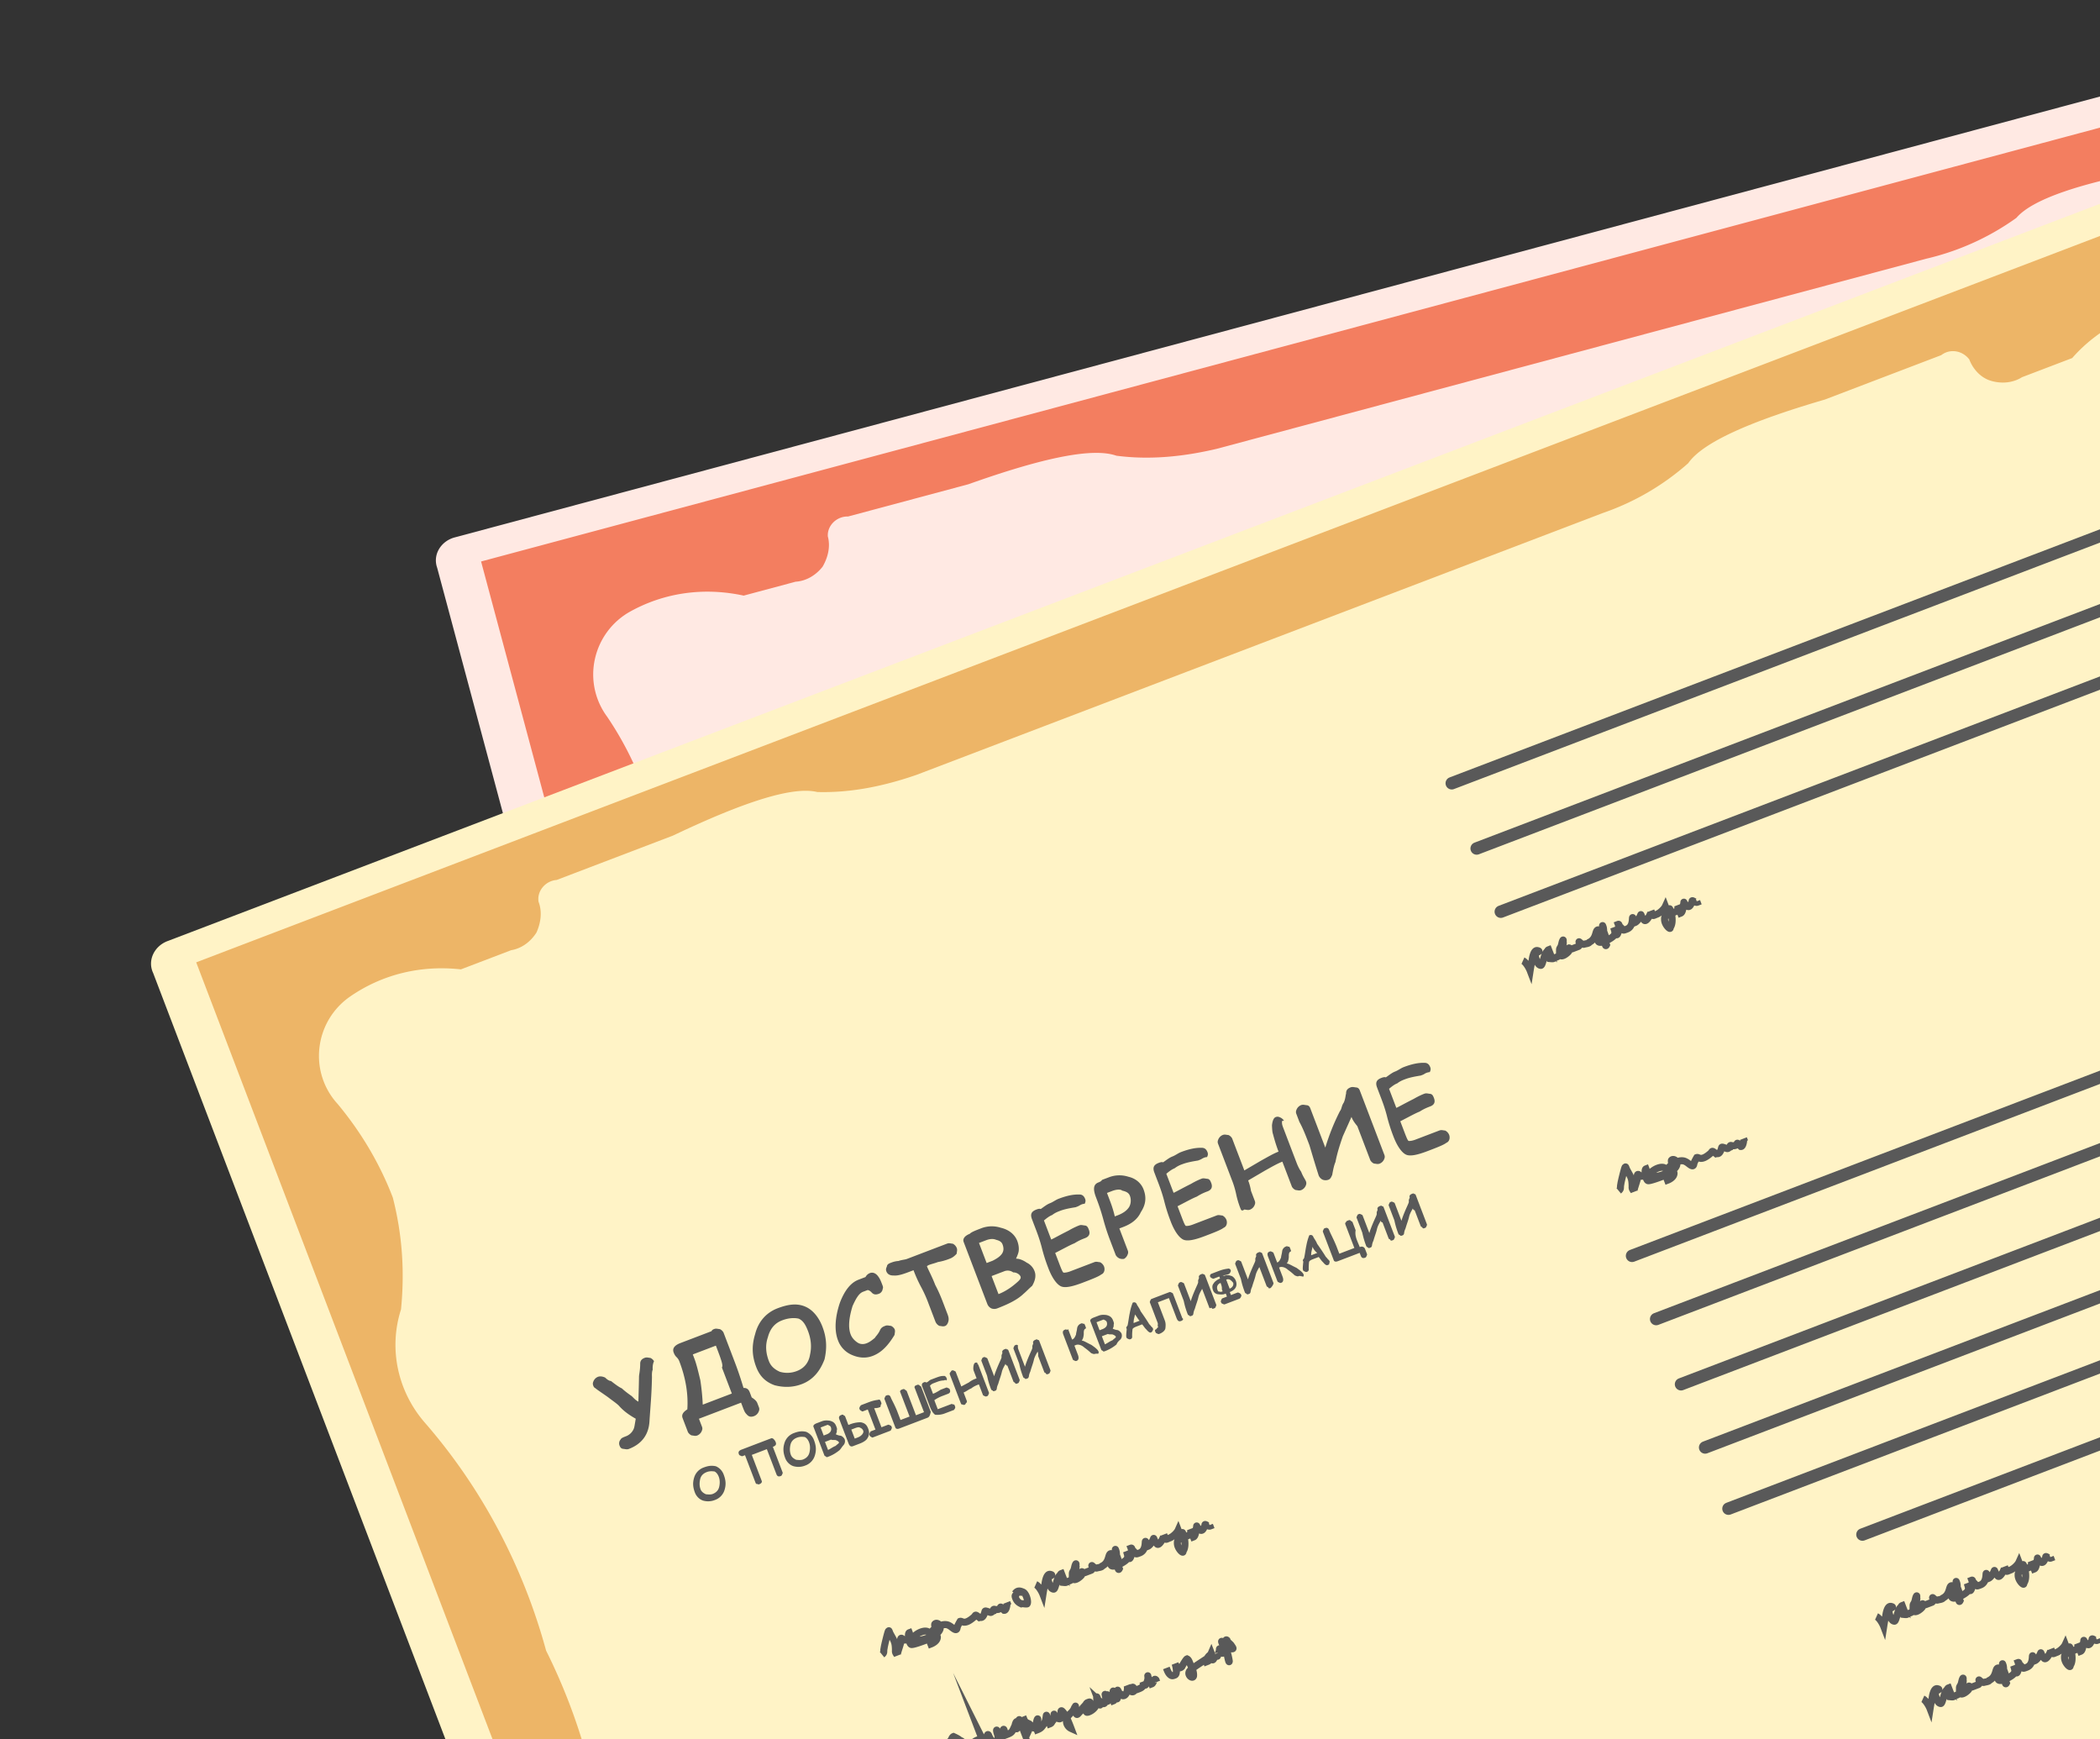 <svg width="128" height="106" fill="none" xmlns="http://www.w3.org/2000/svg"><rect width="100%" height="100%" fill="#333333" stroke="none"/><g clip-path="url(#a)"><path fill-rule="evenodd" clip-rule="evenodd" d="M27.71 32.754 159.515-2.563a1.481 1.481 0 0 1 1.844 1.065l23.884 89.134a1.481 1.481 0 0 1-1.065 1.844L52.373 124.797a1.482 1.482 0 0 1-1.844-1.064L26.645 34.598c-.283-.805.243-1.623 1.065-1.844Z" fill="#FFE9E3"/><path fill-rule="evenodd" clip-rule="evenodd" d="M29.322 34.22 158.41-.37a.448.448 0 0 1 .562.325l23.494 87.68a.449.449 0 0 1-.324.562L53.053 122.785 29.323 34.22Zm88.213 68.51 21.62-5.793a15.396 15.396 0 0 1 6.006-.593c1.422.5 4.38-.09 9.02-1.74 4.931-1.32 7.333-1.965 7.333-1.965.683.02 1.277-.545 1.234-1.211-.17-.632-.006-1.286.318-1.847.404-.515.985-.874 1.651-.917l3.161-.847c2.374.516 4.798.206 6.921-.973a4.389 4.389 0 0 0 2.143-2.878 4.327 4.327 0 0 0-.742-3.528 20.204 20.204 0 0 1-2.769-6.033c-.34-2.28-.267-4.536.203-6.83 1.009-2.303.711-4.933-.721-6.989-3.057-4.33-5.079-9.344-5.945-14.6-1.878-4.985-2.634-10.338-2.152-15.617.212-2.496-.845-4.923-2.87-6.413a18.958 18.958 0 0 1-3.59-5.814c-.576-2.149-.836-4.383-.619-6.61a4.328 4.328 0 0 0-1.122-3.425c-.857-.922-2.088-1.473-3.294-1.421-2.411.104-4.746 1-6.481 2.617l-3.16.847c-.599.296-1.282.276-1.889.032-.607-.244-1.03-.808-1.199-1.44-.359-.582-1.093-.792-1.674-.433l-7.333 1.965c-4.78.874-7.7 1.86-8.681 3.004a15.402 15.402 0 0 1-5.499 2.49l-21.62 5.792-21.62 5.793c-2.04.48-4.084.688-6.12.42-1.422-.5-4.38.09-9.02 1.74l-7.333 1.965c-.683-.02-1.277.545-1.234 1.211.17.633.006 1.286-.318 1.847-.404.515-.985.874-1.651.917l-3.161.847c-2.374-.516-4.798-.205-6.921.974a4.39 4.39 0 0 0-2.143 2.877 4.326 4.326 0 0 0 .742 3.528 20.214 20.214 0 0 1 2.769 6.034c.34 2.28.267 4.536-.203 6.83-1.009 2.303-.71 4.933.721 6.988 3.057 4.33 5.078 9.345 5.945 14.6 1.878 4.986 2.634 10.339 2.152 15.618-.212 2.496.844 4.923 2.87 6.413a18.949 18.949 0 0 1 3.59 5.813c.576 2.149.836 4.383.62 6.61a4.327 4.327 0 0 0 1.12 3.426c.858.922 2.09 1.473 3.295 1.421 2.411-.104 4.746-1.001 6.48-2.618l3.161-.847c.599-.295 1.282-.275 1.889-.031.607.243 1.03.808 1.199 1.44.36.581 1.093.791 1.674.432l7.333-1.965c4.78-.874 7.7-1.86 8.681-3.003a15.399 15.399 0 0 1 5.499-2.49c7.257-1.741 14.464-3.672 21.734-5.62Z" fill="#F37E60"/><path d="M54.454 61.77c-.046.08-.075.223-.088.43-.125 1.05-.3 1.91-.43 2.69s-.598 1.311-1.42 1.532c-.126.034-.206-.013-.35-.042-.143-.03-.177-.156-.194-.219a.36.36 0 0 1 .105-.367c.047-.08.173-.114.363-.165a.83.83 0 0 0 .5-.405c.047-.08.077-.224.181-.59-.417-.295-.692-.56-.903-.843-.114-.172-.371-.374-.646-.64-.354-.311-.611-.513-.709-.623-.08-.046-.097-.11-.114-.172-.033-.127.013-.207.06-.287a.5.5 0 0 1 .281-.211c.127-.034.27-.005.43.088.097.11.195.219.338.248.274.265.452.421.612.514.194.219.371.374.549.53.097.11.21.282.371.375.042-.35.113-.843.196-1.543.03-.144.105-.367.147-.717.012-.207.122-.304.312-.355.126-.033.206.013.35.042.08.046.177.156.194.22-.093.16-.122.303-.135.51ZM60.597 64.46l.034.127.034.126c.034.127-.012.207-.059.287a.499.499 0 0 1-.282.21c-.19.052-.333.022-.447-.15-.097-.11-.13-.236-.182-.426l-.084-.316-1.328.356c-.632.17-1.075.288-1.328.355l.136.506c.034.127-.012.207-.059.287a.5.5 0 0 1-.282.211c-.126.034-.206-.012-.35-.042a.496.496 0 0 1-.194-.219c-.017-.063-.05-.19-.102-.379l-.101-.38-.034-.126c-.05-.19.042-.35.34-.498.16-.923.095-1.922-.176-2.933a.711.711 0 0 0-.148-.3.711.711 0 0 1-.147-.299c-.068-.253.088-.43.467-.532l1.517-.406.443-.119c.046-.08.11-.097.172-.114.127-.033.207.013.35.042.08.046.178.156.194.22l.238.884.237.885c.084.316.237.885.394 1.724.206.012.303.122.354.311l.085.316c.258.203.291.329.308.392Zm-2.159-3.758-.442.119-.443.119-.569.152.068.253c.102.38.157.839.23 1.361.026.603.018 1.08-.007 1.493l.632-.17a1329.946 1329.946 0 0 1 1.201-.322l-.22-.821-.22-.822c.11-.097-.01-.54-.23-1.362ZM63.407 63.571a2.663 2.663 0 0 1-1.653-.099c-.544-.26-.852-.652-1.005-1.221-.186-.696-.149-1.315.141-2.003.273-.75.82-1.236 1.516-1.422.696-.187 1.235-.196 1.716.082.4.231.726.686.895 1.318.187.696.15 1.315-.077 1.986-.354.704-.838 1.173-1.533 1.36Zm-.798-3.987c-.442.119-.77.41-.968.937-.215.464-.222.94-.087 1.446.085.316.279.535.6.72.303.122.653.164 1.032.063.443-.12.772-.41.906-.92.151-.448.159-.924.023-1.43-.118-.442-.25-.678-.49-.817-.223-.076-.573-.117-1.016.001ZM68.642 58.578c-.19.05-.333.021-.447-.151-.097-.11-.177-.156-.24-.14l-.253.069c-.253.067-.455.325-.733.806-.29.687-.407 1.26-.289 1.703.051.19.165.363.342.518.178.156.384.168.574.118.19-.051.362-.165.535-.28.046-.08.22-.193.358-.434.092-.16.219-.194.345-.228.127-.034.207.013.35.042.08.046.178.156.195.219.033.126-.013.206-.042.35-.45.595-.889.983-1.458 1.136-.442.118-.872.03-1.273-.201a1.533 1.533 0 0 1-.73-.956c-.17-.633-.04-1.413.343-2.26.353-.705.774-1.157 1.28-1.292.063-.017.19-.05.252-.068l.19-.05a.5.5 0 0 1 .282-.212c.19-.05.35.042.464.215.114.172.165.362.216.552.034.126.05.19.004.27a.36.36 0 0 1-.265.274ZM73.138 56.899c-.127.034-.38.102-.713.123-.316.085-.586.09-.695.187.067.252.232.615.385 1.184.199.488.3.868.385 1.184.017.063.05.19.085.316l.084.316c.034.126.068.253.039.396-.03.144-.122.304-.249.338-.126.034-.206-.013-.35-.042a.5.5 0 0 1-.21-.282l-.035-.127-.034-.126-.118-.443c-.05-.19-.085-.316-.119-.442-.067-.253-.169-.632-.35-1.058-.2-.489-.301-.868-.352-1.058l-.126.034c-.443.119-.822.22-1.109.162-.207-.013-.367-.105-.418-.295-.034-.126.013-.206.059-.286.03-.144.156-.178.282-.212.063-.017.253-.067.46-.055.19-.05.396-.038.522-.072l.57-.153.568-.152.696-.186.695-.187c.126-.034.207.013.35.042a.5.5 0 0 1 .211.282c.034.127-.012.207-.042.35-.219.194-.345.228-.471.262ZM77.42 59.478c-.393.308-.945.524-1.703.727a.5.5 0 0 1-.35-.042.5.5 0 0 1-.211-.282l-.847-3.16a532.09 532.09 0 0 1-.102-.38l-.101-.38c-.051-.189.105-.366.42-.45.11-.098.363-.166.742-.267.38-.102.793-.077 1.177.091.447.151.801.463.92.905.067.253.055.46.026.603-.03.144-.122.304-.215.464.207.013.447.151.624.307.241.139.372.375.423.565.067.252.009.54-.24.877-.172.114-.391.308-.564.422Zm-1.948-3.476-.443.119.17.632.169.632.379-.101c.615-.233.817-.49.699-.933-.034-.126-.131-.236-.355-.312-.16-.092-.367-.104-.62-.037Zm.938 1.985-.822.22.305 1.138a3.63 3.63 0 0 0 1.024-.478c.345-.228.455-.325.42-.451-.033-.127-.21-.282-.417-.295a.567.567 0 0 0-.51-.134ZM81.241 54.524l-.126.034c-.333.021-.666.043-.982.128-.127.033-.316.084-.489.198-.19.051-.362.165-.535.28l.322 1.2c.126-.034.489-.198 1.104-.431.362-.165.615-.233.678-.25.127-.033.207.013.35.042.144.03.177.156.211.282.068.253-.024.414-.277.481-.19.051-.38.102-.679.25-.253.068-.678.25-1.23.465.068.253.118.443.17.632.1.38.169.632.232.615 0 0 .143.03.396-.038l.569-.152.569-.153.19-.05.19-.052c.126-.033.206.013.35.042a.5.5 0 0 1 .21.282c.051.19-.025.414-.214.464-.173.114-.615.233-1.184.386-.632.169-1.092.224-1.332.085-.24-.138-.486-.547-.655-1.18-.068-.252-.17-.631-.259-1.217a9.757 9.757 0 0 0-.258-1.218l-.085-.316-.085-.316c-.084-.317.008-.477.324-.562.063-.017.19-.05.27-.004.236-.131.408-.245.598-.296.19-.05.362-.165.552-.216.506-.135.902-.173 1.252-.132.207.013.304.122.355.312.034.126-.013.206-.06.287-.206-.013-.315.084-.442.118ZM83.885 56.051l-.253.068.373 1.39c.034.127-.013.208-.059.288a.497.497 0 0 1-.219.194.497.497 0 0 1-.287-.059.496.496 0 0 1-.194-.219l-.22-.822c-.085-.316-.203-.758-.31-1.407a13.322 13.322 0 0 0-.309-1.408c-.135-.506-.077-.793.24-.877.063-.017.19-.051.235-.131l.443-.119c.38-.101.792-.076 1.176.092.447.15.739.48.84.859.136.505.048.936-.31 1.37-.232.4-.64.646-1.146.781Zm-.466-2.246-.19.05-.126.035.118.442c.05.19.153.57.208 1.029l.19-.051c.316-.085.552-.216.707-.393.156-.177.215-.464.147-.717-.05-.19-.211-.282-.435-.358-.097-.11-.367-.105-.62-.037ZM88.954 52.458l-.126.034c-.333.021-.666.043-.982.127-.127.034-.316.085-.489.199-.19.05-.362.165-.535.279l.322 1.2c.126-.033.488-.198 1.104-.43.362-.165.615-.233.678-.25.127-.034.207.012.35.042.144.03.177.156.211.282.068.253-.024.413-.277.48-.19.052-.38.102-.679.25-.253.068-.678.25-1.23.466l.17.632c.1.38.168.632.232.615 0 0 .143.03.396-.038l.569-.153.569-.152.19-.051.19-.05c.126-.035.206.012.35.04a.5.5 0 0 1 .21.283c.051.19-.025.413-.214.464-.173.114-.615.233-1.184.385-.633.17-1.092.225-1.332.086s-.486-.547-.655-1.18c-.068-.252-.17-.632-.259-1.218a9.757 9.757 0 0 0-.259-1.218 392.039 392.039 0 0 0-.169-.632c-.085-.316.008-.476.324-.561.063-.017.19-.05.27-.005.236-.13.408-.245.598-.295.19-.051.362-.165.552-.216.506-.136.902-.174 1.252-.132.207.012.304.122.355.311.033.127-.013.207-.06.287-.206-.012-.315.085-.442.119ZM94.162 50.655c-.029.144.005.27.039.397l.068.252.067.253.22.822.22.822c.035.127.103.38.234.615.084.316.198.489.232.615.034.127-.012.207-.059.287a.5.5 0 0 1-.282.211c-.126.034-.206-.012-.35-.041a.497.497 0 0 1-.194-.22l-.17-.632-.169-.632-.084-.316c-.316.085-.679.25-1.104.431l-1.087.495c.033.127.084.316.106.65l.169.631c.034.127-.012.207-.059.287a.5.5 0 0 1-.282.211c-.126.034-.206-.012-.35-.041-.172.113-.206-.013-.223-.076-.051-.19-.136-.506-.174-.902-.039-.396-.123-.712-.174-.902l-.305-1.138-.305-1.138c-.034-.126.012-.206.059-.287a.5.5 0 0 1 .282-.21c.126-.035.207.012.35.041.08.046.177.156.194.219l.186.695.187.696.084.316.085.316 1.087-.495c.426-.181.788-.346 1.104-.43a9.756 9.756 0 0 1-.225-1.093c-.033-.126-.021-.333-.009-.54.059-.286.152-.446.278-.48.126-.034.207.012.287.059.08.046.177.155.194.219-.143-.03-.127.033-.127.033ZM98.404 50.806l-.648 1.123c-.215.463-.429.927-.61 1.518-.092.16-.168.384-.273.75-.092.161-.139.241-.265.275a.5.5 0 0 1-.35-.042.5.5 0 0 1-.211-.282c-.242-1.155-.348-1.804-.382-1.93-.135-.506-.27-1.012-.453-1.437l-.067-.253-.068-.253c-.034-.127.012-.207.059-.287a.5.5 0 0 1 .282-.21c.126-.035.206.011.35.04.143.03.177.157.194.22l.068.253.067.253a3616.392 3616.392 0 0 0 .526 1.96 13.43 13.43 0 0 1 1.123-2.131c.11-.097.122-.304.277-.481.14-.24.151-.447.198-.527.012-.207.122-.304.311-.355.127-.034.207.013.35.042.144.03.178.156.194.219l.153.569.152.569.17.632c.067.253.135.506.17.632l.22.822.22.822c.033.126-.013.206-.059.287a.499.499 0 0 1-.282.21c-.127.035-.207-.012-.35-.041a.496.496 0 0 1-.194-.219l-.22-.822-.22-.822c-.035-.126-.085-.316-.136-.505-.228-.346-.262-.472-.296-.599ZM102.988 48.697l-.127.034c-.333.021-.666.043-.982.128-.126.034-.316.084-.489.198-.189.051-.362.165-.535.28l.322 1.2c.126-.033.489-.198 1.104-.43.362-.166.615-.233.678-.25.127-.034.207.012.35.041.144.03.178.156.211.282.068.253-.024.414-.277.481-.19.051-.379.102-.679.25-.252.068-.678.25-1.23.465l.169.632c.102.38.17.633.233.615 0 0 .143.03.396-.038l.569-.152.569-.153.19-.05.189-.051c.127-.034.207.012.35.041.08.047.178.156.211.282.051.19-.024.414-.214.465-.173.114-.615.232-1.184.385-.632.169-1.092.224-1.332.086-.241-.14-.486-.548-.655-1.18-.068-.253-.17-.632-.259-1.218-.072-.523-.191-.965-.258-1.218l-.085-.316-.085-.316c-.084-.316.008-.477.324-.561.063-.017.19-.051.27-.005.236-.131.409-.245.598-.296.19-.05.363-.165.552-.216.506-.135.902-.173 1.252-.132.207.013.304.122.355.312.034.126-.013.206-.059.287-.27.004-.316.084-.442.118ZM57.418 70.053c-.253.068-.46.056-.683-.02-.224-.075-.418-.294-.485-.547-.085-.316-.09-.586.032-.89a.933.933 0 0 1 .657-.582c.316-.085.523-.073.746.003.16.093.338.248.423.564.084.316.089.586-.033.89a.933.933 0 0 1-.657.582Zm-.33-1.74c-.19.05-.363.165-.439.388-.075.224-.088.43-.037.62.034.126.13.236.291.328.144.03.287.06.413.025.19-.05.363-.165.438-.388.076-.224.088-.43.038-.62-.051-.19-.148-.3-.229-.345-.143-.03-.286-.059-.476-.008ZM61.462 66.938c.034.126-.012.206-.202.257l.136.506.084.316.136.505a138.931 138.931 0 0 0 .068.253c.016.063.016.063-.03.144-.046.08-.046.08-.11.097-.126.034-.206-.013-.24-.14l-.068-.252-.118-.442-.102-.38-.135-.506-.316.085-.633.17.034.126.187.695.05.19.051.19.034.126.034.127.05.19c.018.062-.029.143-.155.177-.063.016-.063.016-.143-.03-.063.017-.08-.046-.097-.11l-.119-.442-.05-.19-.052-.19-.186-.694-.05-.19-.127.034c-.063.017-.063.017-.144-.03-.08-.046-.08-.046-.097-.11-.034-.126.013-.206.202-.257l.064-.016.063-.017.316-.085.316-.085 1.075-.288c.063-.017.063-.017.143.03.097.11.114.172.131.236ZM63.108 68.53c-.253.067-.46.054-.683-.021-.224-.076-.418-.295-.486-.548-.085-.316-.09-.585.033-.89a.933.933 0 0 1 .657-.582c.316-.085.522-.072.746.004.16.092.337.248.422.564.085.316.09.586-.033.89a.933.933 0 0 1-.657.582Zm-.331-1.742c-.19.051-.363.165-.438.389-.076.223-.088.43-.038.62.034.126.131.235.292.328.143.03.286.059.413.025.19-.051.362-.165.438-.389.075-.223.088-.43.037-.62-.05-.189-.148-.299-.228-.345-.143-.03-.287-.058-.476-.008ZM65.286 67.81a2.439 2.439 0 0 1-.725.33c-.063.016-.126.033-.143-.03-.08-.046-.08-.046-.097-.11l-.373-1.39-.05-.19-.052-.19c-.017-.063.03-.143.22-.194l.315-.084c.19-.051.334-.022.477.007.223.076.32.185.371.375.034.127.051.19.005.27.017.063-.03.143-.076.224.08.046.16.092.304.121.08.047.177.156.194.22a.36.36 0 0 1-.105.366c-.11.097-.156.178-.265.275Zm-.82-1.542-.19.05.068.253.068.253.19-.05c.252-.068.345-.229.294-.418-.017-.064-.097-.11-.177-.156-.063.017-.19.05-.253.068Zm.364.85-.38.102.136.506c.126-.034.3-.148.489-.199.11-.097.236-.13.219-.194-.017-.063-.097-.11-.177-.156-.144-.029-.207-.012-.287-.058ZM66.568 67.534l-.19.051-.19.05-.062.018c-.127.034-.207-.013-.258-.202l-.05-.19-.12-.442-.118-.443-.118-.443c-.034-.126.012-.206.138-.24.064-.017.127-.034.144.03.08.046.08.046.097.109l.136.506.126-.034c.253-.068.523-.073.666-.043.224.075.32.185.388.438.051.19.039.396-.117.573-.046.08-.219.194-.472.262Zm-.254-.948-.19.05.017.064.136.506.19-.051c.252-.068.408-.245.374-.372-.034-.126-.114-.172-.194-.219-.08-.046-.207-.012-.333.022Zm1.664-1.123c-.063.017-.126.033-.333.021.05.19.102.38.17.632l.152.57.379-.103c.063-.016.063-.016.143.03.08.046.08.046.097.11.017.063.017.063-.029.143-.046.08-.046.08-.11.097l-.252.068-.253.067-.253.068c-.126.034-.19.05-.253.068-.063.017-.126.034-.143-.03-.08-.046-.08-.046-.097-.109s-.017-.063.03-.143c.045-.08.045-.08.109-.097l.252-.068-.152-.57-.186-.695-.253.068c-.063.017-.127.034-.144-.03-.08-.045-.08-.045-.097-.109-.017-.063-.017-.063.03-.143 0 0 .046-.08.11-.097l.378-.102c.19-.05.38-.101.65-.106.126-.034.143.03.177.156.017.063.034.126-.03.143-.029.144-.029.144-.092.16ZM70.804 66.4l-.822.22-.822.22-.063.017-.063.017c-.127.034-.207-.013-.224-.076l-.017-.063-.017-.063-.033-.127-.102-.38-.102-.378-.101-.38-.102-.379c-.017-.063-.017-.063.03-.143.046-.08.046-.08.109-.097.126-.034.206.012.24.138.051.19.199.49.318.932l.135.505.569-.152-.034-.126-.034-.127-.152-.569-.153-.569-.05-.19c.046-.08.046-.08.172-.114.063-.016.063-.016.144.03.017.063.08.046.097.11l.067.252.068.253.119.443a1087.54 1087.54 0 0 0 .152.569l.253-.068.253-.068-.034-.126-.034-.127-.152-.569-.153-.569-.05-.19c.046-.08.046-.08.172-.113.063-.017.063-.017.144.029.017.063.08.046.097.11l.067.252.068.253.254.948.017.064.017.063c-.076.223-.122.303-.248.337ZM72.053 64.235a1.277 1.277 0 0 0-.46.055l-.19.051a.494.494 0 0 0-.235.131l.135.506c.064-.017.19-.05.49-.199l.315-.084c.063-.017.063-.017.144.029.08.046.08.046.097.11.034.126-.013.206-.14.24l-.315.085a2.252 2.252 0 0 0-.552.215l.067.253.085.316.19-.05.253-.069.253-.067.063-.017.063-.017c.063-.017.063-.017.143.03.064-.018.08.046.097.109.034.126-.029.143-.075.223l-.57.153c-.252.067-.459.055-.602.026-.08-.047-.194-.22-.279-.535l-.135-.506-.136-.506-.034-.126-.034-.127c-.033-.126.013-.206.14-.24.063-.017.063-.017.143.03.126-.035.172-.115.299-.149.126-.034.19-.05.253-.068.19-.05.379-.101.522-.072.064-.017.144.03.178.156.017.063.017.063-.03.143-.017-.063-.08-.046-.143-.029ZM74.23 63.516l.051.19.034.126.034.126.102.38.101.379.068.253c.034.126.05.19.068.253.017.063.017.063-.03.143-.046.08-.046.08-.11.097-.062.017-.062.017-.142-.03-.08-.045-.08-.045-.098-.109l-.067-.252-.068-.253-.034-.127c-.126.034-.316.085-.489.199-.19.05-.299.148-.489.199l.068.252.068.253c.017.064.017.064-.03.144-.063.017-.046.08-.109.097s-.063.017-.143-.03c-.063.017-.08-.046-.097-.109l-.102-.38-.102-.379-.135-.505c-.05-.19-.102-.38-.136-.506-.016-.063-.016-.063.03-.143.063-.017.046-.08.11-.097.062-.017.062-.017.143.029.08.046.08.046.097.11l.084.315.085.316a101.58 101.58 0 0 0 .068.253l.489-.198c.172-.114.362-.165.488-.2l-.118-.442a.496.496 0 0 1-.005-.27c.03-.143.076-.223.14-.24.062-.017.062-.017.142.03-.063.016.017.063.034.126ZM75.884 63.615c-.047.08-.202.257-.278.481-.076.224-.168.384-.29.688-.046.08-.093.16-.122.303-.046.08-.046.08-.11.097-.063.017-.126.034-.143-.03-.08-.045-.08-.045-.097-.109-.135-.505-.14-.775-.157-.838-.068-.253-.118-.443-.17-.632l-.033-.127-.034-.126c-.017-.064-.017-.064.03-.144.046-.08.046-.08.109-.097s.063-.017.143.03c.08.046.08.046.097.109l.034.126.034.127.119.442.101.38c.122-.304.307-.625.492-.945.047-.08.093-.16.076-.224.03-.143.093-.16.076-.223s.029-.144.155-.178c.064-.017.127-.033.144.03.063-.017.08.046.097.11l.068.252.067.253.068.253c.034.126.05.19.068.253.017.063.05.19.102.379l.101.38c.017.063.017.063-.03.143-.046.08-.046.08-.109.097s-.126.034-.143-.03c-.017-.063-.08-.046-.097-.109l-.102-.38-.102-.379-.067-.252c-.063.017-.08-.047-.097-.11ZM77.907 63.073c-.046.08-.202.257-.278.481-.075.224-.168.384-.29.688a.902.902 0 0 0-.121.303c-.047.08-.047.08-.11.097s-.126.034-.143-.03c-.08-.045-.08-.045-.097-.109-.136-.505-.14-.775-.157-.838l-.17-.633-.034-.126-.034-.126c-.016-.064-.016-.064.03-.144.046-.08.046-.08.11-.097.063-.017.063-.017.143.03-.03.143-.013.206.004.27l.034.126.034.126.118.443.102.379c.122-.304.307-.624.492-.945.046-.08.093-.16.076-.223.03-.144.092-.16.076-.224-.017-.063.029-.143.155-.177.063-.017.127-.034.144.03.063-.018.08.045.097.109l.067.253.068.252.068.253c.034.127.05.19.068.253l.101.38.102.379c.017.063.017.063-.03.143-.046.08-.046.08-.109.097s-.126.034-.143-.03c-.017-.062-.08-.045-.097-.109l-.102-.379-.102-.38-.067-.252a.494.494 0 0 0-.005-.27ZM81.36 63.57c-.063.017-.143-.029-.223-.075a3.751 3.751 0 0 0-.371-.375c-.195-.219-.401-.231-.465-.214l-.126.034a132.96 132.96 0 0 0 .102.379l.017.063.034.127c.05.19.021.333-.105.366-.064.017-.064.017-.144-.029-.08-.046-.08-.046-.097-.11l-.068-.252-.067-.253-.136-.506-.135-.506c-.051-.19-.005-.27.122-.303.063-.017.063-.017.143.03.046-.081.063-.018.08.045l.152.57c.127-.035.173-.115.266-.275.029-.143.075-.224.105-.367a.36.36 0 0 1 .265-.274c.063-.017.063-.017.143.03.063-.018.08.045.097.109l.034.126c.017.063-.046.08-.046.08-.063.017-.11.097-.122.304-.03.143-.059.287-.168.384.143.029.32.185.561.324.177.155.355.311.388.438.017.063.017.063-.029.143-.143-.03-.207-.012-.207-.012ZM82.733 63.135a2.441 2.441 0 0 1-.725.33c-.063.016-.126.033-.143-.03-.08-.046-.08-.046-.097-.11l-.373-1.39-.05-.19-.051-.19c-.017-.063.029-.143.219-.194l.316-.084c.19-.051.333-.022.476.007.224.076.32.185.371.375.034.127.051.19.005.27.017.063-.03.143-.075.224.08.046.16.092.303.121.08.047.177.156.194.22a.36.36 0 0 1-.105.366.7.7 0 0 0-.265.275Zm-.883-1.526-.19.051.068.253.068.253.19-.05c.253-.069.345-.229.294-.419-.017-.063-.097-.109-.177-.155l-.253.067Zm.427.835-.38.101.136.506c.127-.034.3-.148.489-.199.11-.097.236-.13.219-.194-.017-.063-.097-.11-.177-.156-.144-.029-.207-.012-.287-.058ZM84.9 62.622c-.063.017-.143-.03-.257-.202-.097-.11-.114-.173-.228-.346l-.316.085c-.127.034-.253.068-.3.148-.029.143-.058.287-.07.493-.047.08-.047.08-.11.097s-.063.017-.143-.029c-.08-.046-.08-.046-.097-.11-.017-.063.012-.206.07-.493l-.016-.063c-.017-.063.046-.08.092-.16.076-.224.135-.51.21-.734.105-.367.244-.607.244-.607.126-.034.207.012.24.138.017.064.131.236.182.426.131.236.262.472.41.771 0 0 .017.063.114.173.017.063.097.11.114.172.017.064.017.064-.03.144-.046.08-.109.097-.109.097Zm-.861-1.192c-.03.143-.122.303-.134.51l.19-.05.189-.051c-.097-.11-.131-.236-.245-.41ZM86.797 62.114c-.126.034-.207-.013-.257-.202l-.085-.316-.085-.316c-.017-.064-.05-.19-.085-.316l-.084-.317-.127.034-.252.068c-.127.034-.19.05-.253.068l-.064.017.102.38.102.378.101.38c.051.19.022.333-.008.476-.029.143-.202.257-.391.308-.064.017-.064.017-.144-.03-.08-.045-.08-.045-.097-.109-.017-.063-.034-.126.03-.143 0 0 .063-.017.11-.097.062-.017.062-.017.045-.08s.03-.144.013-.207l-.102-.38-.102-.378-.118-.443-.017-.063c-.017-.063-.017-.063.03-.144.046-.08.046-.08.109-.097l.126-.033.127-.034.822-.22c.063-.017.063-.017.143.029.08.046.08.046.097.11l.203.758.203.758c.08.047.034.127-.092.16ZM88.274 60.295c-.046.08-.202.258-.277.481-.076.224-.168.384-.29.688-.047.08-.093.16-.122.303-.047.08-.047.08-.11.097s-.126.034-.143-.029c-.08-.046-.08-.046-.097-.11-.136-.505-.14-.775-.157-.838l-.17-.632-.034-.127-.033-.126c-.017-.063-.017-.063.029-.144.046-.08.046-.08.11-.097.063-.017.063-.017.143.03.08.046.08.046.097.11a101.58 101.58 0 0 0 .068.252l.118.443.102.379c.122-.304.307-.624.492-.945.046-.08.093-.16.076-.224.029-.143.092-.16.075-.223s.03-.143.156-.177c.063-.017.126-.034.143.029.064-.017.08.046.097.11l.068.252.068.253.068.253a304.046 304.046 0 0 1 .17.632l.1.38c.018.063.018.063-.029.143-.046.08-.046.08-.11.097-.062.017-.126.034-.142-.03-.017-.063-.127.035-.144-.029-.017-.063-.05-.19-.102-.379l-.101-.38-.068-.252-.05-.19ZM89.66 59.653c.19-.051.334-.022.414.025.143.029.257.202.29.328.086.316-.053.556-.433.658l.051.19.38-.102c.063-.017.063-.017.143.03 0 0 .08.046.097.109s.017.063-.03.143c0 0-.046.08-.109.097l-.19.051-.189.051-.253.068c-.126.034-.19.05-.253.068-.063.017-.063.017-.143-.03-.08-.046-.08-.046-.097-.11-.017-.063-.017-.063.03-.143.045-.08.045-.08.109-.097l.252-.067-.05-.19-.064.017c-.126.034-.27.004-.413-.025a.36.36 0 0 1-.274-.265c-.05-.19-.022-.333.088-.43.046-.08.219-.195.409-.245l-.034-.127-.316.085c-.064.017-.064.017-.144-.03 0 0-.08-.046-.097-.109a.14.14 0 0 1 .093-.16l.379-.102c.19-.05.38-.102.65-.106a.14.14 0 0 1 .16.093c.016.063.016.063-.03.143 0 0-.046.08-.11.097-.063.017-.19.05-.396.038.144.03.08.047.08.047Zm-.23.4c-.19.051-.283.212-.232.401.017.063.034.127.097.11.08.046.143.029.206.012l-.034-.126c.03-.144-.004-.27-.038-.397Zm.361-.164.102.379.05.19c.19-.051.283-.212.25-.338-.115-.173-.212-.282-.401-.231ZM91.878 59.33c-.046.08-.202.257-.278.48-.075.224-.168.384-.29.688a.902.902 0 0 0-.122.304c-.046.08-.046.08-.11.097-.063.017-.126.034-.143-.03-.08-.046-.08-.046-.097-.109-.135-.506-.14-.776-.157-.839-.067-.253-.118-.442-.17-.632l-.033-.126-.034-.127c-.017-.063-.017-.063.03-.143.046-.08.046-.08.109-.097s.063-.017.143.03c.08.045.08.045.097.109l.034.126.034.127.119.442.101.38c.122-.304.307-.625.492-.946.047-.08.093-.16.076-.223.03-.144.093-.16.076-.224-.017-.063.029-.143.156-.177.063-.017.126-.034.143.03.063-.017.08.046.097.109l.068.253c.034.126.05.19.068.253l.067.252.068.253.102.38.101.379c.017.063.017.063-.03.143-.045.08-.155.178-.155.178-.063.017-.126.033-.143-.03-.017-.063-.08-.046-.097-.11l-.102-.379c-.05-.19-.068-.252-.102-.379l-.067-.253-.051-.19ZM94.194 60.132c-.064.017-.144-.03-.224-.075a3.762 3.762 0 0 0-.371-.375c-.194-.22-.401-.232-.464-.215l-.064.017.051.19.051.19.017.063.034.126c.05.19.022.333-.105.367-.063.017-.063.017-.143-.03-.08-.046-.08-.046-.097-.109l-.068-.253-.068-.252a3044.865 3044.865 0 0 1-.27-1.012c-.052-.19-.005-.27.12-.304.064-.017.064-.017.144.03.08.046.08.046.097.11l.153.568c.126-.034.173-.114.265-.274.03-.143.076-.224.105-.367a.36.36 0 0 1 .265-.274c.064-.017.064-.017.144.029.063-.017.08.046.097.11l.034.126c.017.063-.047.08-.047.08-.063.017-.11.097-.121.304-.03.143-.06.286-.169.383.144.03.321.186.561.325.178.155.355.311.389.438.017.063.017.063-.03.143-.223-.076-.223-.076-.286-.059ZM96.025 59.64c-.063.018-.143-.028-.257-.201-.097-.11-.114-.173-.228-.346l-.316.085c-.127.034-.253.068-.3.148-.029.143-.058.287-.07.493-.047.08-.047.08-.11.097s-.063.017-.143-.029c-.08-.046-.08-.046-.097-.11-.017-.063.012-.206.07-.493l-.016-.063c-.017-.063.046-.08.092-.16.076-.224.135-.51.21-.734.105-.367.244-.607.244-.607.126-.034.207.012.24.138.017.064.131.236.182.426.131.236.262.472.41.771 0 0 .017.063.114.173.017.063.097.11.114.172.017.064.017.064-.03.144.018.063-.046.08-.109.097Zm-.798-1.208c-.03.143-.122.304-.134.51l.19-.05c.126-.035.126-.035.19-.051-.098-.11-.195-.22-.246-.41ZM98.091 58.749c.064-.017.127-.034.207.012.08.047.097.11.114.173a101.58 101.58 0 0 0 .068.253c.017.063.017.063-.03.143-.046.08-.046.08-.11.097-.126.034-.206-.012-.24-.138l-.017-.064-.016-.063-.017-.063a257.9 257.9 0 0 1-1.265.339l-.063.017-.063.017c-.127.033-.207-.013-.224-.076l-.017-.063-.05-.19-.102-.38-.102-.378-.101-.38-.102-.38c-.017-.062-.017-.062.03-.142.046-.08.046-.08.109-.097.126-.034.206.012.24.138.068.253.233.615.368 1.121l.102.38.253-.068.253-.068c.19-.05.379-.102.442-.119l-.034-.126-.034-.126-.152-.57-.152-.568c-.034-.127-.051-.19.012-.207.046-.08.046-.08.173-.114.063-.017.063-.017.143.03.017.063.08.046.097.109l.068.253c.034.126.05.19.068.253-.105.367.043.666.144 1.045ZM99.526 57.28c-.046.08-.202.258-.277.481-.076.223-.169.384-.29.688-.047.08-.093.16-.122.303-.047.08-.047.08-.11.097s-.126.034-.143-.03c-.08-.045-.08-.045-.097-.109-.136-.505-.14-.775-.157-.838l-.17-.633-.034-.126-.033-.126c-.017-.064-.017-.064.029-.144.046-.08.046-.08.11-.097.063-.017.063-.017.143.03.08.046.08.046.097.109l.034.127.034.126.118.442.102.38c.122-.304.307-.625.492-.945.046-.08.093-.16.076-.224.029-.143.092-.16.075-.223s.03-.144.156-.177c.063-.017.126-.034.143.029.064-.017.08.046.097.11l.068.252.068.253.068.253.067.253.102.38.102.378c.017.064.017.064-.03.144-.046.08-.046.08-.109.097s-.127.034-.144-.03c-.016-.063-.08-.046-.097-.109l-.101-.38-.102-.379-.068-.252c-.063.017-.08-.047-.097-.11ZM101.552 56.738c-.047.08-.202.257-.278.48-.076.224-.168.385-.29.688-.046.08-.093.16-.122.304-.046.08-.046.08-.109.097-.064.017-.127.034-.144-.03-.08-.046-.08-.046-.097-.109-.135-.505-.14-.775-.157-.838l-.169-.633-.034-.126-.034-.127c-.017-.063-.017-.063.029-.143.047-.08.047-.08.11-.097s.063-.017.143.03c.08.046.08.046.097.109a715368158272.506 715368158272.506 0 0 0 .187.695l.101.38c.122-.304.307-.625.492-.945.047-.08.093-.16.076-.224.029-.143.092-.16.076-.224-.017-.063.029-.143.155-.177.064-.017.127-.034.144.03.063-.017.08.046.097.11l.068.252.067.253.068.253.068.253.101.379.102.38c.017.062.017.062-.029.142-.047.08-.047.08-.11.098-.063.017-.126.034-.143-.03-.017-.063-.08-.046-.097-.11l-.102-.378-.102-.38-.067-.253c-.063.017-.08-.046-.097-.11Z" fill="#595959"/><path d="m106.568 31.206 47.476-12.721M107.67 35.315l47.475-12.721M108.736 39.297l47.476-12.72M114.547 60.98l47.475-12.72M115.613 64.963l47.476-12.72M116.715 69.072l47.475-12.72M117.781 73.055l47.476-12.721M118.814 76.911l47.476-12.72M126.775 79.317l40.648-10.891" stroke="#595959" stroke-width="1.136" stroke-miterlimit="22.926"/><path d="M66.583 80.472c.173-.114.093-.16.168-.383a9.56 9.56 0 0 1 .349-.975c.063-.017.03-.143.097.11.199.489.279.535.225 1.091-.03.144.05.19.084.317-.034-.127.337-.768.303-.895-.017-.063.012-.206.11-.097.13.236.539-.009.454-.325-.126.034-.083.7.06.73.143.029.776-.14.902-.174a.36.36 0 0 0 .265-.275s.013-.206-.05-.19c-.195-.218-.747-.003-.902.174-.047.08-.064.017-.03.144.051.19.178.156.367.105.27-.005.776-.14 1.012-.271.58-.36.13-.78-.026-.603-.047.08.076.792.076.792-.012.207-.248.338-.438.389-.067-.253-.101-.38.038-.62.185-.32.846-.633 1.184-.385.16.093.388.438.464.214-.017-.063.231-.4.231-.4.127-.034.211.282.839-.157.173-.114.076-.224.35.041.063-.016.16.093.299-.147.139-.241-.004-.27.38-.102.08.046.126-.034.189-.05 0 0 .03-.144.11-.098 0 0 .223.076.332-.022.047-.08.03-.143.144.03l.097.11c.143.029.231-.401.214-.465l.051.19-.017-.063M75.503 77.608c-.16-.093-.24-.139-.396.038-.046.08-.126.034-.076.224.051.19.148.299.308.391.064-.017.287.059.35.042.11-.097.02-.683-.203-.758-.16-.093-.303-.122-.459.055M76.337 77.181c.16.093.325.455.376.645 0 0 .134-.51.18-.59.03-.144.164-.654.388-.579.223.076-.047.08-.156.178.017.063-.03.143.038.396.034.126.085.316.228.345.144.03.332-1.037.606-.772l-.033-.127c-.19.051-.008.477.009.54.287.059.143.03.46-.055.126-.034.281-.211.328-.291l-.017-.064c.046-.08.122-.303.15-.447-.016-.063.06-.287-.033-.126-.046.08-.076.223-.122.303-.092.16-.11.098-.122.304-.117.574.51.134.557.054.03-.143-.005-.27.092-.16 0 0 .017.063.144.03l.379-.102c.063-.017.093-.16.076-.224-.051-.19.114.173.303.122.064-.017.27-.005.316-.085.552-.215.383-.847.704-.662.08.046.16.092.126-.034.11-.097.042-.35.093-.16.067.252-.1.636.035 1.142.017.063.063-.017.063-.017l-.017-.063c-.004-.27.076-.224-.043-.666-.05-.19-.13-.236-.304-.122-.219.194-.185.32-.117.573.068.253.919-.11 1.011-.27.093-.161.06-.288.008-.477.051.19.077.792.275.265.046-.08.041-.35.025-.413.063-.017.016.063.114.173.194.219.067.252.383.168.57-.153.298-1.164.519-.342.126-.034.282-.211.374-.372.093-.16-.017-.063.211.282.114.173.502-.405.468-.531.101.38.021.333.337.248.19-.05.472-.262.565-.422l.084.316c.017.063.127-.034.11-.097.063-.017.03-.144.097.11.068.252.077.792-.142.986.05.19-.32-.185-.28-.535.013-.207.093-.16.266-.274l.632-.17c-.05-.19.013-.206-.021-.333l.135.506c.127-.034.186-.32.215-.464.122-.304-.051-.19.223.076.178.155.282-.212.346-.229-.051-.19.16.093.287.06l-.017-.064M69.964 86.273c.097.11.068.253.119.443l.186.695c-.068-.253-.038-.396-.106-.649l-.119-.442c.127-.034-.08-.046.047-.08-.017-.064.109-.097.155-.177.047-.08.093-.16.156-.178 0 0 .32.185.337.248.16.093.16.093.194.22.017.063-.121.303-.121.303-.03.143-.173.114-.236.13-.046.08-.063.018-.127.035l-.126.034.046-.08M71.276 86.87a.84.84 0 0 0 .565-.422l.012-.206c-.19.05-.425.181-.438.388l.051.19c.207.012-.063.017.16.092.144.03.603-.026.632-.17.047-.08-.135-.505-.186-.694l.233.615c.08.046.03-.144.075-.224.059-.286-.033-.126.059-.286-.017-.064.059-.287.11-.098.101.38.49.818.556.055m0 0c-.135-.506.025-.414 0 0Zm0 0c.034.126.05.19.16.092.173-.114.21-.734.266-.274l.05.19c.38-.102.38-.102.611-.503.046-.08.03-.143.093-.16-.034-.127.097.11.046-.08-.063.016-.03.143-.076.223.01.54.11-.097.202-.257.047-.08.03-.144.098.11l.152.568a11.389 11.389 0 0 1-.072-.523l.092-.16.063-.017c.017.063.228.346.28.535.046-.08.012-.206-.005-.27.08.047.245.41.337.249.093-.16.22-.194.215-.464.03-.144-.202.257-.1.636.252-.067.299-.147.454-.325.295-.417.096-.906.35.042.127-.034.11-.097.22-.194.138-.24.07-.493.121-.304.017.063.05.19.194.22.401.23.033-.89.409-.246.13.236.25.679.317.931-.16-.092-.291-.328-.215-.552.058-.286.374-.37.513-.611l.046-.08c.11-.098.03-.144.08.046.034.126-.117.573.148.299.11-.097.173-.114.266-.274l.11-.098c.033.127.16.093.223.076-.085-.316-.168.384.067.253.064-.017.122-.304.106-.367-.051-.19.012-.207-.178-.156-.19.051-.214.464-.117.574.017.063.586-.09.674-.52.041-.35-.01-.54.126-.033l-.034-.127c.097.11.08.046.114.173.144.03.195.219.333-.022.093-.16-.076-.792.093-.16.118.443-.114-.173.076-.224.08.047.29.329.308.392.126-.034-.005-.27.041-.35-.03-.872.191.965.253-.068.025-.413.047-.08.144.03l.08.046s.034.126.16.093c.19-.051.295-.418.244-.608.17.632.452.421.418.295-.102-.38-.236.13.017.063.316-.085.649-.106.547-.485-.085-.316.05.19.05.19.115.172.22-.195.266-.275.059-.287-.021-.333.063-.017.034.126.131.236.148.3.127-.035.169-.385.282-.212l.034.126M83.74 83.058c.05.19.084.316.181.425.097.11.16.093.287.059.19-.051.117-.574.083-.7.034.126.182.425.401.231.046-.08.295-.417.358-.434.08.046.114.172.13.236.069.252.216.552.158.838-.076.224-.447-.151-.165-.362.219-.194 1.306-.689 1.352-.769.03-.143-.19.05-.236.131.017.063-.092.16-.075.224.126-.034.126-.034.236-.132.11-.097.058-.286.105-.366.016.063-.055.556.101.379 0 0 .202-.257.185-.32.068.252.051.189.144.029.046-.08-.017-.064.092-.16-.017-.064-.004-.27.064-.018.084.316.16.093.16.093.11-.097.075-.224.041-.35-.016-.063-.198-.489.013-.207.148.3.237.885.242 1.155-.03.144-.068-.253-.068-.253s-.132-1.252.062-1.033l.017.064c.017.063.194.219.21.282.132.236.132.236-.155.177-.27.005-.063.017-.303-.122M114.143 56.955c.173-.114.093-.16.169-.384.029-.143.302-.894.348-.974.064-.017.03-.144.097.11.199.488.279.534.225 1.09-.029.144.051.19.085.317-.034-.126.336-.768.302-.894-.017-.063.013-.207.11-.097.131.236.539-.01.455-.325-.127.033-.084.7.06.729.143.03.775-.14.902-.174a.36.36 0 0 0 .265-.274s.012-.207-.051-.19c-.194-.219-.746-.003-.902.174-.046.08-.063.017-.029.143.051.19.177.156.367.105.269-.004.775-.14 1.011-.27.581-.36.13-.78-.026-.604-.046.08.077.793.077.793-.012.206-.248.337-.438.388-.068-.253-.102-.38.037-.62.185-.32.847-.633 1.184-.385.161.093.389.438.464.215-.017-.063.232-.4.232-.4.126-.035.211.281.838-.158.173-.114.076-.223.35.042.064-.017.161.092.3-.148.138-.24-.005-.27.379-.102.08.047.126-.034.189-.05 0 0 .03-.144.11-.098 0 0 .224.076.333-.021.046-.08.029-.144.143.03l.097.109c.144.03.232-.401.215-.464l.051.19-.017-.064M109.773 42.407c.16.093.325.455.375.645 0 0 .135-.51.181-.59.029-.144.164-.654.387-.579.224.076-.046.08-.156.178.017.063-.029.143.039.396.034.126.085.316.228.345.143.03.332-1.037.606-.772l-.034-.126c-.189.05-.008.476.009.54.287.058.144.028.46-.056.126-.034.282-.211.328-.291l-.017-.064c.047-.08.122-.303.151-.447-.016-.063.059-.286-.033-.126-.047.08-.076.223-.122.303-.093.16-.11.098-.122.304-.118.574.51.135.556.054.03-.143-.004-.27.093-.16 0 0 .017.063.143.03l.38-.102c.063-.017.092-.16.075-.224-.051-.19.114.173.304.122.063-.017.27-.004.316-.085.552-.215.383-.847.703-.662.08.046.161.092.127-.034.109-.097.041-.35.092-.16.068.252-.1.636.035 1.142.017.063.064-.017.064-.017l-.017-.063c-.005-.27.075-.224-.043-.666-.051-.19-.131-.236-.304-.122-.219.194-.185.32-.117.573.067.253.918-.11 1.011-.27.093-.161.059-.287.008-.477.051.19.077.792.274.265.047-.08.042-.35.025-.413.063-.017.017.063.114.173.194.219.068.253.384.168.569-.153.298-1.164.518-.342.126-.034.282-.211.375-.372.092-.16-.017-.063.211.283.114.172.501-.406.467-.532.102.38.022.333.338.248.189-.05.472-.262.564-.422l.085.316c.017.063.126-.034.109-.097.064-.017.03-.143.097.11.068.252.077.792-.142.986.051.19-.32-.185-.279-.535.013-.207.093-.16.266-.274l.632-.17c-.051-.19.012-.206-.022-.333l.136.506c.126-.034.185-.32.214-.464.122-.304-.05-.19.224.076.177.155.282-.212.345-.228-.051-.19.161.092.287.058l-.017-.063M127.114 84.376c.161.092.325.454.376.644 0 0 .135-.51.181-.59.029-.144.163-.654.387-.578.224.075-.046.08-.156.177.017.063-.029.143.039.396.034.127.084.316.228.346.143.029.332-1.038.606-.773l-.034-.126c-.19.05-.008.476.009.54.287.058.143.029.46-.056.126-.034.282-.211.328-.291l-.017-.063c.046-.08.122-.304.151-.447-.017-.064.059-.287-.034-.127-.046.08-.075.224-.121.304-.093.16-.11.097-.122.303-.118.574.51.135.556.055.03-.144-.004-.27.093-.16 0 0 .017.063.143.029l.379-.102c.064-.017.093-.16.076-.224-.051-.19.114.173.304.122.063-.017.269-.004.316-.084.552-.216.382-.848.703-.663.08.046.16.093.126-.034.11-.097.042-.35.093-.16.068.253-.1.637.035 1.142.017.063.063-.017.063-.017l-.017-.063c-.004-.27.076-.224-.043-.666-.05-.19-.131-.236-.303-.122-.219.194-.185.32-.118.574.068.252.919-.111 1.012-.271.092-.16.059-.287.008-.477.051.19.077.793.274.266.046-.08.042-.35.025-.414.063-.017.017.063.114.173.194.219.068.253.384.168.569-.152.298-1.164.518-.342.126-.034.282-.211.375-.371.092-.16-.017-.064.211.282.114.173.501-.406.467-.532.102.38.022.333.338.248.189-.05.471-.261.564-.422l.085.316c.017.064.126-.034.109-.097.063-.017.03-.143.097.11.068.252.077.792-.142.986.051.19-.321-.185-.279-.535.013-.206.093-.16.265-.274l.633-.17c-.051-.19.012-.206-.022-.332l.136.505c.126-.034.185-.32.214-.464.122-.303-.051-.19.224.076.177.156.282-.211.345-.228-.051-.19.16.092.287.058l-.017-.063M79.37 104.689c.05.19.085.316.182.426.097.109.16.092.287.059.19-.051.117-.574.083-.7.034.126.182.425.4.231.047-.08.296-.418.359-.435.08.047.114.173.13.236.068.253.216.552.158.839-.076.224-.447-.151-.165-.362.219-.194 1.306-.689 1.352-.769.03-.144-.19.051-.236.131.017.063-.092.16-.075.223.126-.034.126-.034.236-.131.109-.097.058-.286.105-.367.016.064-.055.557.101.38 0 0 .202-.258.185-.321.068.253.051.19.144.029.046-.08-.017-.063.092-.16-.017-.063-.004-.27.063-.017.085.316.16.093.16.093.11-.097.076-.224.042-.35-.016-.063-.198-.489.013-.207.148.299.237.885.242 1.155-.03.143-.068-.253-.068-.253s-.132-1.252.062-1.033l.017.063c.017.064.194.219.21.283.132.236.132.236-.155.177-.27.004-.063.017-.304-.122" stroke="#595959" stroke-width=".429" stroke-miterlimit="22.926"/><path fill-rule="evenodd" clip-rule="evenodd" d="M10.205 57.358 137.698 8.72a1.481 1.481 0 0 1 1.943.87l32.891 86.218a1.48 1.48 0 0 1-.869 1.943L44.17 146.389a1.481 1.481 0 0 1-1.943-.87L9.335 59.301c-.364-.772.075-1.64.87-1.943Z" fill="#FFF3C6"/><path fill-rule="evenodd" clip-rule="evenodd" d="m11.959 58.65 124.863-47.635a.447.447 0 0 1 .591.265l32.356 84.812a.447.447 0 0 1-.265.59L44.641 144.319 11.959 58.65Zm94.769 59.11 20.912-7.978a15.408 15.408 0 0 1 5.914-1.206c1.465.352 4.348-.538 8.794-2.654l7.093-2.706c.682-.05 1.214-.673 1.103-1.331-.233-.612-.137-1.279.128-1.87.349-.554.89-.97 1.549-1.081l3.057-1.167c2.414.27 4.793-.287 6.785-1.678a4.39 4.39 0 0 0 1.836-3.082 4.325 4.325 0 0 0-1.1-3.433 20.213 20.213 0 0 1-3.372-5.718c-.572-2.233-.73-4.485-.498-6.814.768-2.395.201-4.98-1.433-6.879-3.485-3.994-6.01-8.775-7.41-13.914-2.379-4.767-3.68-10.014-3.741-15.314-.045-2.505-1.345-4.81-3.512-6.085-1.702-1.523-3.106-3.368-4.167-5.415-.793-2.08-1.281-4.275-1.294-6.512a4.322 4.322 0 0 0-1.466-3.293c-.947-.83-2.229-1.25-3.423-1.076-2.387.351-4.618 1.482-6.178 3.268l-3.057 1.166c-.565.356-1.247.406-1.876.226-.629-.18-1.107-.699-1.34-1.31-.417-.542-1.168-.675-1.71-.259l-7.093 2.706c-4.665 1.36-7.469 2.64-8.327 3.878a15.406 15.406 0 0 1-5.215 3.04l-20.912 7.978-20.913 7.978c-1.98.685-3.992 1.102-6.045 1.045-1.465-.352-4.348.538-8.794 2.654L33.93 53.63c-.681.05-1.214.674-1.103 1.332.233.611.137 1.278-.127 1.87-.35.553-.891.97-1.55 1.08l-3.057 1.167c-2.414-.27-4.793.288-6.785 1.678a4.39 4.39 0 0 0-1.836 3.082 4.325 4.325 0 0 0 1.1 3.433c1.419 1.7 2.579 3.64 3.372 5.718.572 2.234.73 4.485.498 6.815-.767 2.394-.201 4.98 1.434 6.878 3.485 3.994 6.009 8.775 7.41 13.915 2.378 4.766 3.68 10.013 3.74 15.314.045 2.504 1.345 4.81 3.512 6.085a18.957 18.957 0 0 1 4.168 5.415c.793 2.079 1.28 4.274 1.293 6.511a4.324 4.324 0 0 0 1.466 3.293c.947.83 2.229 1.251 3.423 1.076 2.388-.35 4.618-1.482 6.178-3.267l3.058-1.167c.564-.355 1.246-.405 1.875-.225.63.18 1.107.698 1.34 1.31.417.541 1.168.675 1.71.258l7.093-2.706c4.665-1.359 7.469-2.639 8.328-3.877a15.403 15.403 0 0 1 5.214-3.04c7.04-2.476 14.012-5.135 21.044-7.818Z" fill="#EDB567"/><path d="M39.783 83.48c-.038.084-.053.23-.044.436-.017 1.057-.104 1.93-.153 2.72-.049.79-.46 1.366-1.254 1.67-.122.046-.207.008-.352-.006-.146-.015-.193-.137-.216-.198a.36.36 0 0 1 .067-.376c.037-.084.16-.13.343-.2a.83.83 0 0 0 .457-.455c.038-.085.053-.23.12-.606-.446-.25-.746-.486-.985-.745-.131-.16-.408-.335-.708-.57-.385-.274-.662-.449-.77-.548-.084-.038-.107-.099-.13-.16-.047-.122-.01-.207.028-.291a.5.5 0 0 1 .26-.24c.122-.046.267-.031.436.044.108.1.216.198.362.213.3.235.492.372.66.448.216.198.409.335.601.471.108.1.239.26.408.335.006-.352.026-.85.037-1.555.015-.146.067-.376.072-.728-.008-.207.09-.315.274-.385.122-.046.207-.009.352.006a.496.496 0 0 1 .216.198c-.075.169-.09.314-.081.521ZM46.166 85.526a275.676 275.676 0 0 0 .094.245c.046.122.008.207-.03.291a.5.5 0 0 1-.259.24c-.183.07-.329.055-.46-.106-.108-.099-.154-.22-.224-.404l-.117-.306-1.284.49-1.284.49.187.489c.046.122.008.207-.03.291a.5.5 0 0 1-.258.24c-.123.046-.207.008-.353-.007a.496.496 0 0 1-.216-.197l-.14-.367-.14-.367-.046-.123c-.07-.183.006-.352.288-.53.064-.935-.103-1.922-.476-2.9a.71.71 0 0 0-.178-.282c-.108-.1-.154-.222-.178-.283-.093-.245.044-.437.41-.577l1.468-.56.428-.163c.038-.084.1-.108.16-.131.123-.047.207-.009.353.006a.497.497 0 0 1 .215.198l.327.856c.14.367.257.672.326.856.117.305.327.856.57 1.674.206-.009.314.09.384.273l.116.306c.277.175.324.297.347.358Zm-2.532-3.516-.428.163-.428.163-.55.21.093.245c.14.367.242.818.367 1.33.088.597.129 1.072.146 1.486l.612-.234.611-.233.55-.21-.303-.795-.303-.795c.1-.108-.064-.536-.367-1.33ZM48.872 84.354c-.55.21-1.11.213-1.654.071-.569-.204-.915-.562-1.125-1.112-.257-.673-.283-1.293-.065-2.007.195-.774.69-1.313 1.362-1.57.673-.257 1.209-.32 1.715-.094.423.19.793.608 1.026 1.22.257.672.283 1.293.126 1.983-.279.737-.713 1.253-1.385 1.51ZM47.67 80.47c-.428.163-.725.487-.867 1.031-.166.484-.125.959.061 1.448.117.305.333.503.67.655.315.09.668.095 1.034-.045.428-.163.725-.486.807-1.008.104-.46.063-.934-.123-1.424-.164-.428-.318-.649-.572-.762-.23-.053-.582-.058-1.01.105ZM53.567 78.85c-.183.07-.329.056-.46-.104-.108-.099-.192-.137-.253-.113l-.245.093c-.244.093-.419.37-.646.877-.218.714-.276 1.296-.113 1.724.07.183.201.344.394.48.192.137.399.128.582.058.184-.07.344-.2.504-.332.038-.084.198-.216.311-.469.076-.169.198-.215.32-.262.123-.047.207-.009.353.005a.496.496 0 0 1 .215.198c.047.123.01.207-.005.353-.387.638-.783 1.069-1.333 1.279-.428.163-.865.12-1.288-.07a1.533 1.533 0 0 1-.824-.876c-.234-.611-.184-1.4.11-2.283.279-.737.651-1.23 1.14-1.416l.245-.093.183-.07a.5.5 0 0 1 .26-.239c.183-.07.352.006.483.166s.201.343.271.527c.047.122.07.183.032.268a.36.36 0 0 1-.236.3ZM57.868 76.72a3.52 3.52 0 0 1-.696.195c-.306.117-.574.149-.673.257.093.244.294.588.505 1.138.247.466.387.833.504 1.139l.116.305.117.306c.047.123.093.245.079.39-.015.146-.09.315-.212.362-.123.046-.207.008-.353-.006a.5.5 0 0 1-.239-.26l-.047-.121-.046-.123-.163-.428-.164-.428a7.57 7.57 0 0 0-.457-1.016c-.248-.466-.388-.833-.458-1.016l-.122.046c-.428.164-.795.304-1.087.275-.206.009-.375-.067-.445-.25-.047-.123-.01-.207.029-.292.014-.145.137-.192.259-.239.06-.023.244-.093.451-.102.184-.07.39-.079.513-.125l.55-.21.55-.21a2607.37 2607.37 0 0 1 1.346-.513c.122-.047.206-.01.352.005a.5.5 0 0 1 .239.26c.046.122.009.206-.006.352-.198.215-.32.262-.442.309ZM62.392 78.847c-.358.346-.885.617-1.619.897a.5.5 0 0 1-.352-.005.5.5 0 0 1-.239-.26l-1.166-3.057-.14-.367-.14-.367c-.07-.183.067-.375.372-.492.1-.108.344-.201.71-.341.367-.14.781-.158 1.18-.03.46.105.845.379 1.008.806.093.245.102.452.088.597-.015.146-.09.315-.166.484.207-.009.46.105.653.241a.938.938 0 0 1 .477.519c.094.244.065.535-.148.897-.16.13-.358.346-.518.478ZM60.1 75.589l-.428.163.233.612.233.611.367-.14c.588-.294.763-.571.6-1-.047-.121-.155-.22-.385-.273-.17-.075-.376-.067-.62.027Zm1.136 1.878-.795.303.42 1.1c.306-.116.65-.317.97-.58.32-.262.419-.37.372-.492-.046-.122-.239-.259-.445-.25a.567.567 0 0 0-.522-.081ZM65.686 73.527l-.122.047c-.329.055-.658.11-.964.227-.122.047-.305.117-.466.248-.183.07-.343.201-.503.332l.443 1.162c.122-.047.466-.248 1.054-.542.343-.201.588-.294.65-.318.121-.047.206-.009.352.006.145.014.192.137.239.259.093.245.017.413-.227.507-.184.07-.367.14-.65.317-.244.094-.649.318-1.176.59l.233.61c.14.368.234.612.295.589 0 0 .145.014.39-.079l.55-.21.55-.21.184-.07.183-.07c.123-.046.207-.008.353.006a.5.5 0 0 1 .239.259c.07.184.017.414-.166.484-.16.13-.588.294-1.138.504-.612.233-1.063.335-1.317.222-.253-.114-.539-.495-.772-1.106-.093-.245-.233-.612-.382-1.185-.126-.513-.289-.941-.382-1.186l-.117-.305-.116-.306c-.117-.306-.041-.475.264-.591.061-.024.184-.07.268-.033.221-.154.382-.285.565-.355.183-.07.344-.201.527-.271.49-.187.88-.266 1.232-.26.207-.009.314.09.384.273.047.123.01.207-.029.292-.206.009-.305.116-.428.163ZM68.473 74.775l-.245.093.514 1.346c.046.122.008.207-.03.291a.496.496 0 0 1-.197.216.496.496 0 0 1-.291-.03.496.496 0 0 1-.216-.197l-.303-.795c-.117-.306-.28-.734-.452-1.369s-.336-1.063-.452-1.368c-.187-.49-.158-.78.148-.897.06-.024.183-.07.22-.155l.429-.163c.367-.14.78-.158 1.18-.03.46.105.783.402.923.769.187.489.143.926-.168 1.395-.19.422-.57.708-1.06.894Zm-.694-2.187-.183.07-.123.047.163.428c.07.184.21.55.313 1.002l.183-.07c.306-.117.527-.271.664-.464.137-.192.166-.483.072-.728-.07-.183-.239-.259-.469-.311-.108-.1-.376-.067-.62.026ZM73.145 70.681l-.122.047c-.329.055-.658.11-.964.227a1.625 1.625 0 0 0-.466.248c-.183.07-.343.201-.503.332l.443 1.162c.122-.047.466-.248 1.054-.542.343-.201.588-.294.65-.318.122-.046.206-.009.352.006.145.014.192.137.239.259.093.245.017.413-.227.507a3.21 3.21 0 0 0-.65.318c-.244.093-.649.317-1.176.588l.233.612c.14.367.234.611.295.588 0 0 .145.014.39-.079l.55-.21.55-.21.184-.07.183-.07c.123-.046.207-.008.353.006a.5.5 0 0 1 .239.26c.07.183.017.413-.166.483-.16.13-.588.294-1.138.504-.612.233-1.063.335-1.317.222-.253-.114-.539-.495-.772-1.106-.093-.245-.233-.612-.382-1.185-.126-.513-.289-.941-.382-1.186l-.117-.305-.116-.306c-.117-.306-.041-.475.264-.591.061-.024.184-.07.268-.033.221-.154.382-.285.565-.355.183-.07.344-.201.527-.271.49-.187.88-.266 1.232-.26.207-.009.314.09.384.273.047.123.01.207-.029.292-.206.009-.305.116-.428.163ZM78.142 68.355c-.015.145.032.267.079.39l.093.244.093.245.303.795.304.795c.046.122.14.367.294.588.117.306.248.466.294.588.047.122.01.207-.029.291a.5.5 0 0 1-.259.24c-.122.046-.206.008-.352-.007a.496.496 0 0 1-.216-.197l-.233-.612-.233-.611-.117-.306c-.305.117-.65.318-1.054.542l-1.03.603c.046.123.116.306.172.635l.233.612c.047.122.009.207-.029.291a.5.5 0 0 1-.26.239c-.121.046-.206.009-.351-.006-.16.131-.207.01-.23-.052a5.343 5.343 0 0 1-.266-.88 5.354 5.354 0 0 0-.266-.879l-.42-1.1-.42-1.101c-.046-.123-.008-.207.03-.291a.5.5 0 0 1 .259-.24c.122-.046.207-.008.352.006a.496.496 0 0 1 .216.198l.256.673.257.672.117.306.116.306 1.03-.603c.406-.225.75-.426 1.055-.543-.047-.122-.187-.489-.336-1.062-.046-.123-.055-.33-.064-.536.03-.291.105-.46.227-.507.122-.047.207-.009.291.029a.497.497 0 0 1 .216.198c-.146-.015-.122.046-.122.046ZM82.377 68.07l-.53 1.183c-.165.484-.33.967-.45 1.573-.075.169-.128.399-.195.775-.075.169-.113.253-.235.3a.5.5 0 0 1-.353-.006.5.5 0 0 1-.239-.26c-.358-1.123-.53-1.758-.577-1.88-.187-.49-.373-.978-.598-1.383l-.093-.245-.093-.244c-.047-.123-.01-.207.029-.292a.5.5 0 0 1 .259-.239c.122-.046.206-.008.352.006.146.015.192.137.216.198l.093.245.093.244.374.979.35.917c.218-.714.497-1.45.898-2.234.1-.108.09-.315.227-.507.114-.254.105-.46.143-.545-.01-.207.09-.314.273-.385.123-.046.207-.008.353.006.145.015.192.137.215.198a1928.267 1928.267 0 0 1 .653 1.712l.234.612.303.795.303.795c.047.122.009.206-.029.29a.5.5 0 0 1-.259.24c-.122.046-.207.009-.352-.006a.497.497 0 0 1-.216-.198l-.303-.795-.303-.795-.187-.489c-.262-.32-.309-.442-.356-.565ZM86.722 65.502l-.123.047c-.329.055-.658.111-.964.228-.122.046-.305.116-.466.247-.183.07-.343.201-.503.333l.443 1.162c.122-.047.466-.248 1.054-.543.344-.2.588-.294.65-.317.122-.047.206-.01.352.005.145.015.192.137.239.26.093.244.017.413-.227.506-.184.07-.367.14-.65.318-.244.093-.649.318-1.176.589l.233.611c.14.367.234.612.295.588 0 0 .145.015.39-.079l.55-.21.55-.21.184-.07.184-.07c.122-.046.206-.008.352.006a.5.5 0 0 1 .239.26c.07.183.018.413-.166.483-.16.131-.588.294-1.138.504-.612.233-1.063.336-1.317.222-.253-.113-.539-.495-.772-1.106a10.327 10.327 0 0 1-.382-1.185c-.125-.513-.289-.94-.382-1.185l-.117-.306-.116-.306c-.117-.306-.041-.475.264-.591.062-.023.184-.07.268-.032.222-.155.382-.286.565-.356.184-.07.344-.201.527-.271.49-.187.88-.265 1.232-.26.207-.009.315.09.385.274.046.122.008.207-.03.291-.267.032-.305.117-.427.163ZM43.58 91.416a1.106 1.106 0 0 1-.682.05c-.23-.052-.445-.25-.539-.495-.116-.305-.149-.573-.058-.888a.933.933 0 0 1 .593-.647c.306-.116.513-.125.743-.073a.872.872 0 0 1 .478.518c.116.306.149.574.058.889a.933.933 0 0 1-.593.646Zm-.508-1.697c-.183.07-.343.2-.396.431-.052.23-.043.437.027.62.046.123.154.222.323.297.146.015.291.03.414-.017.183-.07.343-.202.396-.432.052-.23.043-.437-.027-.62-.07-.184-.178-.282-.262-.32-.146-.015-.291-.03-.475.04ZM47.283 87.903c.046.122.009.206-.175.276l.187.49.116.305.187.49a275.676 275.676 0 0 0 .093.244c.024.061.024.061-.014.145-.038.085-.038.085-.1.108-.121.047-.206.01-.252-.113l-.094-.245-.163-.428-.14-.367-.187-.489-.305.117-.612.233.047.122a5930.16 5930.16 0 0 1 .326.856l.07.184.047.122.047.123.07.183c.023.061-.015.146-.137.192-.061.024-.061.024-.146-.014-.061.023-.084-.038-.108-.1l-.163-.427-.07-.184-.07-.183-.257-.673-.07-.183-.122.046c-.06.024-.06.024-.145-.014-.085-.038-.085-.038-.108-.099-.047-.122-.009-.207.174-.277l.062-.023.06-.023.306-.117.306-.117 1.04-.396c.06-.024.06-.024.145.014.108.1.132.16.155.222ZM49.084 89.317a1.105 1.105 0 0 1-.682.05c-.23-.053-.446-.25-.539-.495-.117-.306-.149-.574-.059-.888a.933.933 0 0 1 .594-.647c.306-.117.513-.126.743-.073a.873.873 0 0 1 .478.518c.116.306.149.574.058.888a.933.933 0 0 1-.593.647Zm-.508-1.698c-.183.07-.343.201-.396.432-.052.23-.043.436.027.62.046.122.154.221.323.297.146.014.291.029.414-.018.183-.07.343-.201.395-.431.053-.23.044-.437-.026-.62-.07-.184-.178-.283-.262-.32-.146-.015-.291-.03-.475.04ZM51.175 88.378c-.16.131-.38.286-.687.402-.06.024-.122.047-.145-.014-.085-.038-.085-.038-.108-.1l-.513-1.344-.07-.184-.07-.183c-.023-.061.014-.146.198-.216l.306-.116c.183-.07.328-.056.474-.041.23.052.338.15.408.334.047.123.07.184.032.268.023.061-.014.146-.052.23.084.038.169.076.315.09a.496.496 0 0 1 .215.198.36.36 0 0 1-.067.376c-.099.108-.136.192-.236.3Zm-.973-1.45-.183.07.093.245.093.245.184-.07c.244-.094.32-.263.25-.446-.023-.061-.108-.1-.192-.137l-.245.093Zm.449.81-.367.14.187.489c.122-.047.282-.178.466-.248.099-.108.22-.154.198-.216-.024-.06-.108-.099-.193-.136-.145-.015-.206.008-.291-.03ZM52.422 87.973l-.183.07-.184.07-.06.023c-.123.047-.207.009-.277-.174l-.07-.184-.164-.428-.163-.428-.163-.428c-.047-.122-.01-.207.113-.254.061-.023.122-.046.146.015.084.038.084.038.108.099l.186.49.123-.047c.244-.094.512-.126.658-.111.23.052.338.15.43.395.07.184.08.39-.057.583-.038.084-.198.215-.443.309Zm-.35-.917-.183.07.023.06.187.49.183-.07c.245-.093.382-.286.335-.408-.047-.122-.131-.16-.215-.198-.085-.038-.207.009-.33.056Zm1.54-1.288c-.06.023-.122.046-.329.055l.234.612.21.55.366-.14c.062-.023.062-.023.146.014.085.038.085.038.108.1.023.06.023.06-.015.145-.038.085-.038.085-.099.108l-.244.093-.245.093-.244.094-.245.093c-.061.023-.122.047-.146-.014-.084-.038-.084-.038-.107-.1-.024-.06-.024-.06.014-.145.038-.084.038-.084.1-.108l.244-.093-.21-.55-.257-.673-.245.093c-.06.024-.122.047-.145-.014-.085-.038-.085-.038-.108-.1-.023-.06-.023-.06.015-.145 0 0 .037-.084.099-.108l.366-.14c.184-.07.367-.14.635-.172.123-.046.146.015.193.137.023.061.046.122-.015.146-.015.145-.015.145-.076.169ZM56.52 86.41l-.794.303c-.367.14-.611.234-.795.303l-.061.024-.061.023c-.123.047-.207.009-.23-.052l-.024-.061-.023-.062-.047-.122-.14-.367-.14-.367-.14-.366-.14-.367c-.023-.062-.023-.062.015-.146.038-.084.038-.084.099-.108.122-.046.207-.009.253.114.07.183.248.466.411.894l.187.489.55-.21-.046-.122-.047-.123-.21-.55-.21-.55-.07-.184c.038-.084.038-.084.16-.131.061-.023.061-.023.146.014.023.062.084.038.108.1l.093.244.093.245.164.428.163.428.047.122.244-.093.245-.094-.047-.122a76.048 76.048 0 0 0-.047-.122l-.21-.55-.21-.55-.07-.184c.038-.085.038-.085.16-.131.062-.024.062-.024.146.014.024.061.085.038.108.099l.093.245.094.244.35.917.023.062.023.06c-.052.23-.09.315-.212.362ZM57.54 84.13c-.207.008-.33.055-.452.101a99.51 99.51 0 0 1-.183.07.495.495 0 0 0-.222.155l.187.489c.061-.023.183-.07.466-.248l.306-.117c.06-.023.06-.023.145.015.085.038.085.038.108.099.047.122.009.207-.114.253l-.305.117a2.25 2.25 0 0 0-.527.271l.093.245.117.305.183-.07.245-.093.244-.093.061-.023.062-.024c.06-.023.06-.023.145.015.061-.024.085.038.108.099.047.122-.014.145-.052.23l-.55.21a1.306 1.306 0 0 1-.598.087c-.084-.037-.215-.198-.332-.503l-.186-.49-.187-.489-.047-.122-.046-.122c-.047-.123-.01-.207.113-.254.061-.023.061-.023.146.015.122-.047.16-.131.282-.178l.245-.093c.183-.07.367-.14.512-.126.061-.023.146.015.193.137.023.061.023.061-.015.146-.023-.062-.084-.038-.146-.015ZM59.636 83.19l.07.184.046.122.047.123.14.367.14.366.093.245.093.245c.024.06.024.06-.014.145-.038.085-.038.085-.1.108-.06.023-.06.023-.145-.014-.084-.038-.084-.038-.108-.1a222.727 222.727 0 0 1-.186-.489l-.047-.122c-.122.047-.306.117-.466.248-.183.07-.282.178-.465.248l.093.244.093.245c.023.06.023.06-.014.145-.062.024-.038.085-.1.108-.06.023-.06.023-.145-.014-.061.023-.084-.038-.108-.1l-.14-.366-.14-.367-.186-.49-.187-.488c-.023-.062-.023-.062.015-.146.06-.023.037-.085.099-.108.06-.023.06-.023.145.015.085.037.085.037.108.099l.117.305.116.306a169.972 169.972 0 0 0 .093.245l.466-.248c.16-.131.344-.201.466-.248l-.163-.428c-.023-.061-.047-.122-.032-.268.014-.145.052-.23.113-.253.061-.024.061-.024.146.014-.061.024.023.061.047.123ZM61.288 83.12c-.037.084-.174.276-.226.507-.053.23-.128.399-.218.713-.038.085-.076.17-.09.315-.038.084-.038.084-.1.108-.06.023-.122.046-.145-.015-.085-.038-.085-.038-.108-.099-.187-.49-.219-.757-.242-.818l-.233-.612-.047-.122-.047-.122c-.023-.061-.023-.061.015-.146.038-.084.038-.084.099-.108.06-.023.06-.023.145.015.085.038.085.038.108.099l.047.122.046.122.164.428.14.367c.09-.314.241-.652.392-.99.038-.085.076-.169.053-.23.014-.146.075-.17.052-.23-.023-.061.015-.146.137-.193.061-.023.122-.046.146.015.06-.023.084.038.107.099l.094.245.093.244.093.245.093.244.14.367.14.367c.024.061.024.061-.014.146-.038.084-.038.084-.099.108-.061.023-.122.046-.146-.015-.023-.061-.084-.038-.107-.099l-.14-.367-.14-.367-.094-.244c-.06.023-.084-.038-.108-.1ZM63.244 82.373c-.038.084-.175.277-.227.507-.053.23-.128.399-.218.713-.038.085-.076.17-.09.315-.038.084-.038.084-.1.108-.06.023-.122.046-.145-.015-.085-.038-.085-.038-.108-.099-.187-.489-.219-.757-.242-.818l-.233-.611-.047-.123-.047-.122c-.023-.061-.023-.061.015-.146.038-.084.038-.084.099-.107.061-.024.061-.024.145.014-.014.146.01.207.033.268l.046.122.047.123.163.428.14.366c.09-.314.242-.652.393-.99.038-.084.075-.169.052-.23.015-.146.076-.169.052-.23-.023-.061.015-.146.137-.192.061-.024.123-.047.146.014.061-.023.084.038.108.1l.093.244.093.244.094.245.093.245.14.366.14.367c.023.061.023.061-.015.146-.037.084-.037.084-.099.108-.06.023-.122.046-.145-.015-.023-.061-.085-.038-.108-.099l-.14-.367-.14-.367-.093-.244c.014-.146-.01-.207-.032-.268ZM66.732 82.514c-.061.023-.146-.014-.23-.052a3.738 3.738 0 0 0-.408-.335c-.216-.198-.422-.189-.484-.166l-.122.047.07.183.07.184.023.061.047.122c.07.184.056.33-.067.376-.06.023-.06.023-.145-.014-.085-.038-.085-.038-.108-.1l-.094-.244-.093-.245-.187-.489-.186-.489c-.07-.183-.032-.268.09-.315.061-.023.061-.023.146.015.037-.085.06-.023.084.038l.21.55c.122-.047.16-.131.236-.3.014-.146.052-.23.067-.376a.36.36 0 0 1 .235-.3c.062-.023.062-.023.146.015.061-.024.085.037.108.099l.046.122c.024.061-.037.084-.037.084-.061.024-.1.108-.09.315-.015.146-.03.291-.128.399.145.014.338.151.59.265.193.137.385.273.432.396.023.06.023.06-.014.145-.146-.014-.207.01-.207.01ZM68.052 81.94a2.44 2.44 0 0 1-.687.402c-.06.023-.122.047-.145-.014-.085-.038-.085-.038-.108-.1l-.513-1.344-.07-.184-.07-.183c-.024-.062.014-.146.198-.216l.305-.117c.184-.07.33-.055.475-.04.23.052.338.15.408.334.047.122.07.184.032.268.023.061-.014.146-.052.23a.903.903 0 0 0 .314.09.496.496 0 0 1 .216.198.36.36 0 0 1-.067.376c-.16.131-.198.216-.236.3Zm-1.034-1.427-.183.07.093.245.093.245.183-.07c.245-.094.32-.263.25-.446-.022-.061-.107-.1-.191-.137l-.245.093Zm.51.786-.367.14.187.49c.122-.047.282-.178.466-.248.099-.108.22-.155.198-.216-.024-.06-.108-.099-.193-.136-.145-.015-.207.008-.291-.03ZM70.157 81.208c-.061.023-.146-.015-.277-.175-.108-.099-.131-.16-.262-.32l-.306.117c-.122.046-.245.093-.282.177-.015.146-.03.292-.02.498-.038.085-.038.085-.1.108-.06.023-.06.023-.145-.014-.085-.038-.085-.038-.108-.1-.023-.06-.009-.206.02-.497l-.023-.061c-.023-.062.038-.085.076-.17.052-.23.08-.52.133-.75.067-.377.18-.63.18-.63.123-.047.207-.009.254.113.023.062.154.222.224.405.155.221.31.443.487.725 0 0 .023.061.131.16.023.061.108.1.131.16.024.062.024.062-.014.146-.038.085-.1.108-.1.108Zm-.98-1.098c-.014.146-.09.315-.08.522l.183-.07.183-.07c-.107-.1-.154-.222-.285-.382ZM71.99 80.508c-.121.047-.206.009-.276-.174l-.116-.306-.117-.306-.117-.306-.116-.305-.123.046-.244.094-.245.093-.061.023.14.367.14.367.14.367c.07.183.055.329.04.474-.014.146-.174.277-.357.347-.061.023-.061.023-.146-.014-.084-.038-.084-.038-.108-.1-.023-.06-.046-.122.015-.145 0 0 .061-.023.099-.108.061-.023.061-.023.038-.084-.024-.061.014-.146-.01-.207-.022-.061-.07-.183-.14-.367l-.139-.367-.163-.428-.024-.06c-.023-.062-.023-.062.015-.147.038-.084.038-.084.099-.107l.122-.047.122-.047.795-.303c.061-.023.061-.023.146.015.084.037.084.037.108.099l.28.733.28.734c.084.038.046.122-.076.17ZM73.273 78.547c-.038.085-.175.277-.227.507-.052.23-.128.4-.218.714a.905.905 0 0 0-.09.314c-.038.085-.038.085-.1.108-.06.024-.122.047-.145-.014-.084-.038-.084-.038-.108-.1-.186-.488-.218-.756-.242-.817l-.233-.612-.047-.122-.046-.123c-.024-.06-.024-.06.014-.145.038-.085.038-.085.1-.108.06-.023.06-.023.145.015.084.037.084.037.108.099l.046.122.047.122.163.428.14.367c.09-.315.242-.652.393-.99.038-.085.076-.17.052-.23.015-.146.076-.17.052-.23-.023-.062.015-.146.137-.193.061-.023.123-.046.146.015.061-.024.084.038.108.099l.093.244.093.245.094.245.093.244.14.367.14.367c.023.061.023.061-.015.145-.037.085-.037.085-.099.108-.06.024-.122.047-.145-.014-.024-.061-.122.046-.146-.015l-.14-.367-.14-.367-.093-.244-.07-.183ZM74.586 77.766c.183-.07.329-.055.413-.017.146.014.277.174.324.297.117.305.003.559-.364.699l.07.183.367-.14c.061-.023.061-.023.146.015 0 0 .084.038.107.099.024.06.024.06-.014.145 0 0-.038.085-.1.108l-.182.07-.184.07-.245.093-.244.094c-.061.023-.061.023-.146-.015-.084-.038-.084-.038-.108-.099-.023-.06-.023-.06.015-.145.038-.085.038-.085.099-.108l.244-.093-.07-.184-.06.023c-.123.047-.269.032-.414.018a.36.36 0 0 1-.3-.236c-.07-.183-.056-.329.043-.437.038-.084.198-.215.382-.285l-.047-.123-.306.117c-.06.023-.06.023-.145-.014 0 0-.085-.038-.108-.1a.14.14 0 0 1 .075-.168l.367-.14c.184-.07.367-.14.635-.172.061-.024.146.014.17.075.022.061.022.061-.015.146 0 0-.038.084-.1.108a1.15 1.15 0 0 1-.39.079c.146.014.085.037.085.037Zm-.19.423c-.183.07-.258.239-.188.422.023.061.046.122.108.1.084.037.145.014.206-.01l-.046-.122c.014-.146-.033-.268-.08-.39Zm.344-.201c.024.06.07.183.14.367l.07.183c.184-.07.26-.239.213-.361-.131-.16-.24-.26-.423-.19ZM76.76 77.218c-.039.084-.175.277-.228.507-.052.23-.128.399-.218.713a.903.903 0 0 0-.09.315c-.038.084-.038.084-.099.108-.061.023-.122.046-.145-.015-.085-.038-.085-.038-.108-.099-.187-.489-.22-.757-.242-.818l-.234-.612-.046-.122-.047-.122c-.023-.061-.023-.061.014-.146.038-.084.038-.084.1-.108.06-.023.06-.023.145.015.085.038.085.038.108.099l.046.122.047.123.163.428.14.367c.09-.315.242-.653.393-.99.038-.085.076-.17.052-.231.015-.146.076-.169.053-.23s.014-.146.137-.192c.06-.024.122-.047.145.014.061-.023.085.038.108.1a250.777 250.777 0 0 0 .187.488l.093.245.093.244.14.367.14.367c.023.061.023.061-.014.146-.038.084-.137.192-.137.192-.061.023-.122.047-.146-.014-.023-.061-.084-.038-.108-.1l-.14-.366-.14-.367-.093-.245-.07-.183ZM79.145 77.779c-.06.023-.145-.015-.23-.053-.108-.099-.215-.198-.408-.334-.215-.198-.422-.19-.483-.166l-.061.023a137.612 137.612 0 0 0 .14.367l.023.061.047.122c.07.184.055.33-.067.376-.061.023-.061.023-.146-.014-.084-.038-.084-.038-.108-.1l-.093-.244-.093-.244-.187-.49-.186-.489c-.07-.183-.033-.268.09-.314.06-.024.06-.024.145.014.085.038.085.038.108.1l.21.55c.122-.047.16-.132.236-.3.014-.146.052-.23.067-.376a.36.36 0 0 1 .235-.3c.061-.024.061-.024.146.014.061-.023.084.038.108.099l.046.122c.024.061-.037.085-.037.085-.062.023-.1.108-.09.314-.015.146-.03.292-.129.4.146.014.338.15.592.264.192.137.384.274.431.396.023.061.023.061-.014.146-.23-.053-.23-.053-.292-.03ZM80.918 77.102c-.06.024-.145-.014-.276-.174-.108-.1-.131-.16-.263-.32l-.305.116c-.123.047-.245.093-.283.178a3.194 3.194 0 0 0-.02.498c-.038.084-.038.084-.099.108-.06.023-.06.023-.145-.015-.085-.038-.085-.038-.108-.099-.023-.06-.009-.207.02-.498l-.023-.06c-.024-.062.037-.085.075-.17.053-.23.082-.521.134-.751.067-.376.18-.63.18-.63.122-.046.207-.008.254.114.023.061.154.221.224.405.154.221.309.442.487.725 0 0 .023.06.13.16.024.06.109.099.132.16.023.061.023.061-.014.145.023.062-.038.085-.1.108Zm-.917-1.12c-.015.145-.09.314-.082.52.061-.022.123-.046.184-.07l.183-.07c-.108-.098-.215-.197-.285-.38ZM82.88 76.003c.062-.023.123-.046.207-.008.085.037.108.099.131.16l.047.122.046.122c.024.061.024.061-.014.146-.038.084-.038.084-.099.108-.122.046-.207.009-.253-.114l-.024-.06-.023-.062-.023-.061-.306.117-.917.35-.061.023-.062.023c-.122.047-.206.009-.23-.052l-.023-.061-.07-.184-.14-.367-.14-.367-.14-.366-.14-.367c-.023-.062-.023-.062.015-.146.037-.085.037-.085.099-.108.122-.046.206-.009.253.114.093.244.294.588.481 1.077l.14.367.245-.094.244-.093.428-.163-.046-.122-.047-.123-.21-.55-.21-.55c-.047-.123-.07-.184-.009-.207.038-.085.038-.085.16-.131.062-.024.062-.024.146.014.023.061.084.038.108.1l.093.244.093.244c-.066.376.111.659.251 1.025ZM84.158 74.395c-.038.085-.175.277-.227.507-.053.23-.128.399-.218.714a.902.902 0 0 0-.09.314c-.038.085-.038.085-.1.108-.06.023-.122.047-.145-.014-.085-.038-.085-.038-.108-.1-.186-.489-.219-.757-.242-.818l-.233-.611-.047-.123-.047-.122c-.023-.06-.023-.06.015-.145.038-.085.038-.085.099-.108.061-.024.061-.023.145.014.085.038.085.038.108.1a170.081 170.081 0 0 0 .094.244l.163.428.14.367c.09-.315.241-.653.393-.99.037-.085.075-.17.052-.23.014-.146.076-.17.052-.23-.023-.062.015-.146.137-.193.061-.023.122-.047.146.014.06-.023.084.038.107.1l.094.244.093.245.093.244.094.245.14.367.14.367c.023.06.023.06-.015.145-.038.085-.038.085-.099.108-.061.023-.122.047-.145-.015-.024-.06-.085-.037-.108-.099l-.14-.366-.14-.367-.093-.245c-.062.023-.085-.038-.108-.099ZM86.115 73.649c-.038.084-.175.276-.227.507-.053.23-.128.399-.218.713a.903.903 0 0 0-.09.315c-.038.084-.038.084-.1.108-.06.023-.122.046-.145-.015-.084-.038-.084-.038-.108-.099-.186-.489-.219-.757-.242-.818l-.233-.611-.047-.123-.046-.122c-.024-.061-.024-.061.014-.146.038-.084.038-.084.099-.108.061-.023.061-.023.146.015.084.038.084.038.107.099a275.547 275.547 0 0 0 .094.245l.163.428.14.366c.09-.314.241-.652.393-.99.037-.084.075-.169.052-.23.014-.146.076-.169.052-.23-.023-.061.015-.146.137-.192.061-.024.122-.047.146.014.06-.023.084.038.108.099l.093.245.093.244.093.245.094.244.14.367.14.367c.023.061.023.061-.015.146-.038.084-.038.084-.099.108-.061.023-.122.046-.145-.015-.024-.061-.085-.038-.108-.099l-.14-.367-.14-.367-.094-.244c-.06.023-.084-.038-.107-.1Z" fill="#595959"/><path d="m88.488 47.736 45.922-17.519M90.006 51.711l45.922-17.519M91.477 55.563l45.921-17.519M99.477 76.537l45.921-17.52M100.947 80.39l45.922-17.52M102.463 84.364l45.922-17.52M103.932 88.216l45.921-17.519M105.355 91.946l45.922-17.519M113.521 93.524l39.318-15" stroke="#595959" stroke-width=".758" stroke-miterlimit="22.926" stroke-linecap="round"/><path d="M53.762 100.841c.16-.131.075-.169.128-.399.014-.145.209-.92.247-1.004.06-.024.014-.146.108.099.247.465.332.503.335 1.062-.015.146.07.184.117.306-.047-.122.255-.798.209-.92-.024-.061-.01-.207.099-.108.154.221.536-.064.419-.37-.122.046-.011.705.134.719.146.015.757-.219.88-.265a.36.36 0 0 0 .235-.3s-.008-.207-.07-.184c-.215-.198-.742.073-.879.266-.038.084-.061.023-.014.145.07.184.192.137.375.067.268-.032.757-.219.979-.373.541-.417.049-.79-.088-.597-.038.084.158.78.158.78.008.207-.213.361-.396.431-.094-.244-.14-.367-.027-.62.151-.338.778-.717 1.139-.504.169.075.43.396.483.165-.023-.06.19-.422.19-.422.122-.046.238.26.818-.242.16-.131.052-.23.352.006.061-.024.169.075.282-.178.114-.254-.032-.268.367-.14.085.038.123-.047.184-.07 0 0 .014-.146.099-.108 0 0 .23.052.329-.055.038-.085.014-.146.145.014l.108.1c.146.014.19-.423.166-.484l.07.183-.023-.061M62.344 97.078c-.169-.076-.253-.114-.39.078-.038.085-.122.047-.052.23.07.184.178.282.346.358.062-.023.291.03.353.006.099-.108-.05-.681-.28-.734-.169-.075-.314-.09-.451.102M63.13 96.568c.17.075.37.419.44.602 0 0 .082-.521.12-.606.014-.145.095-.666.326-.614.23.052-.038.084-.137.192.023.061-.015.146.079.39.046.123.116.306.262.32.145.015.224-1.065.524-.83l-.047-.122c-.183.07.041.475.064.536.292.029.146.014.452-.102.122-.047.259-.24.297-.324l-.024-.06c.038-.085.09-.315.105-.461-.023-.061.029-.291-.047-.122-.038.084-.052.23-.09.314-.075.17-.099.108-.09.315-.058.582.521.081.56-.003.014-.146-.033-.268.075-.17 0 0 .023.062.145.015l.367-.14c.061-.023.076-.169.053-.23-.07-.183.13.16.314.09.061-.023.268-.032.306-.116.527-.271.294-.883.632-.732.084.038.168.076.122-.046.099-.108.005-.353.075-.17.094.245-.034.644.152 1.134.024.06.062-.024.062-.024l-.024-.06c-.032-.269.053-.231-.11-.66-.07-.183-.155-.22-.315-.09-.198.216-.152.339-.058.583.093.245.902-.204.978-.373.076-.169.03-.291-.04-.475.07.184.157.78.3.236.037-.084.005-.352-.019-.413.062-.024.024.06.132.16.215.198.093.244.399.128.55-.21.177-1.189.48-.394.122-.046.26-.239.335-.408.075-.169-.024-.06.239.26.13.16.457-.455.41-.577.14.367.056.329.361.212.184-.07.443-.309.518-.478l.117.306c.023.061.122-.047.099-.108.061-.023.014-.145.108.1.093.244.157.78-.04.995.07.184-.338-.151-.333-.504-.008-.206.076-.168.236-.3l.612-.233c-.07-.183-.01-.207-.056-.329l.187.49c.122-.047.15-.339.165-.484.09-.315-.07-.184.23.052.193.137.26-.239.32-.262-.07-.184.17.075.292.029l-.023-.061M57.722 106.265c.108.099.093.244.163.428l.257.672c-.093-.244-.079-.39-.172-.634l-.163-.428c.122-.047-.085-.038.037-.085-.023-.061.1-.107.137-.192.038-.084.076-.169.137-.192 0 0 .338.151.36.212.17.076.17.076.216.198.024.061-.09.315-.09.315-.014.145-.16.131-.22.154-.039.084-.062.023-.123.047l-.122.046.037-.084M59.088 106.725c.245-.094.405-.225.518-.478l-.009-.207c-.183.07-.404.224-.395.431l.07.184c.206-.009-.062.023.169.075.145.015.596-.087.611-.233.038-.085-.187-.489-.257-.673l.295.588c.084.038.014-.145.052-.23.03-.291-.047-.122.03-.291-.024-.061.028-.291.098-.108.14.367.571.763.56-.003m0 0c-.187-.489-.018-.413 0 0Zm0 0c.046.122.07.184.168.076.16-.131.134-.752.236-.3l.07.183c.367-.14.367-.14.556-.562.038-.085.014-.146.076-.169-.047-.122.107.099.037-.085-.06.024-.014.146-.052.23.064.536.099-.107.175-.276.038-.085.014-.146.108.099l.21.55a11.33 11.33 0 0 1-.126-.513l.076-.168.06-.024c.024.061.263.32.333.504.038-.085-.009-.207-.032-.268.084.038.285.381.361.212.076-.169.198-.215.166-.483.014-.146-.175.277-.035.643.245-.093.283-.177.42-.37.25-.445.002-.911.352.006.122-.047.099-.108.198-.216.113-.253.02-.498.09-.314.023.061.07.183.215.198.423.189-.058-.888.382-.286.154.222.318.65.41.894-.168-.076-.323-.297-.27-.527.029-.291.335-.408.448-.661l.038-.085c.099-.107.014-.145.084.038.047.122-.058.583.178.283.099-.108.16-.132.236-.3l.099-.108c.046.122.169.075.23.052-.117-.306-.128.399.093.245.061-.024.09-.315.067-.376-.07-.184-.009-.207-.192-.137-.184.07-.166.484-.058.583.023.061.573-.149.617-.586.005-.352-.064-.536.122-.047.163.428.023.061-.046-.122.107.099.084.038.13.16.146.015.216.198.33-.055.075-.169-.158-.781.075-.169.164.428-.13-.16.053-.23.084.037.323.296.346.358.123-.047-.032-.268.006-.353-.12-.865.289.941.245-.093-.018-.414.037-.085.145.014l.085.038s.046.122.169.076c.183-.07.25-.446.18-.629.233.611.492.372.446.25-.14-.367-.222.154.023.061.306-.117.635-.172.495-.539l.07.184c.13.16.198-.216.236-.301.029-.291-.056-.329.06-.023.047.122.155.221.178.283.123-.047.128-.4.26-.239l.046.122M71.092 101.655c.07.183.117.305.225.404.107.099.168.076.29.029.184-.07.059-.582.012-.705.047.123.225.405.422.19.038-.085.25-.446.312-.47.084.038.13.161.154.222.094.244.271.527.242.818-.052.23-.46-.105-.2-.344.197-.215 1.228-.819 1.266-.903.014-.146-.184.07-.222.154.024.062-.075.169-.052.231.122-.047.122-.047.221-.155.1-.108.03-.291.067-.376.024.062.003.56.14.367 0 0 .175-.276.151-.338.094.245.07.184.146.015.038-.085-.023-.061.076-.169-.024-.061-.032-.268.06-.023.117.305.17.075.17.075.099-.108.052-.23.005-.352-.023-.061-.247-.466-.008-.207.177.282.326.856.358 1.124-.014.146-.093-.245-.093-.245s-.26-1.231-.044-1.033l.023.061c.023.061.216.198.24.259.154.221.154.221-.138.192-.268.032-.06.023-.314-.09M98.664 72.574c.16-.132.076-.17.128-.4.014-.145.21-.92.247-1.004.061-.024.014-.146.108.099.248.465.332.503.335 1.063-.014.145.07.183.117.305-.047-.122.256-.798.21-.92-.024-.061-.01-.207.098-.108.155.221.536-.064.419-.37-.122.047-.011.705.135.72.145.014.757-.22.879-.266a.361.361 0 0 0 .236-.3s-.009-.207-.07-.184c-.216-.198-.743.073-.88.266-.037.084-.061.023-.014.145.07.184.192.137.376.067.268-.032.757-.219.978-.373.541-.417.049-.79-.088-.597-.038.084.158.78.158.78.009.207-.212.362-.396.432-.093-.245-.14-.367-.026-.62.151-.339.777-.718 1.138-.505.169.075.431.396.484.166-.024-.061.189-.423.189-.423.122-.046.239.26.818-.242.16-.13.052-.23.352.006.061-.024.169.075.283-.178.113-.253-.032-.268.367-.14.084.038.122-.047.183-.07 0 0 .015-.145.099-.108 0 0 .23.053.329-.055.038-.085.015-.146.146.014l.107.1c.146.014.19-.423.166-.484l.07.183-.023-.061M92.826 58.55c.169.076.37.42.44.603 0 0 .081-.521.119-.606.014-.145.096-.666.326-.614.23.052-.038.084-.137.192.023.061-.014.146.079.39.046.123.116.306.262.32.146.015.224-1.066.524-.83l-.047-.122c-.183.07.041.475.065.536.29.029.145.014.451-.102.122-.047.26-.24.297-.324l-.023-.06c.037-.085.09-.316.104-.461-.023-.061.03-.291-.046-.122-.038.084-.053.23-.09.314-.076.17-.1.108-.09.315-.059.582.52.081.558-.003.015-.146-.032-.268.076-.17 0 0 .023.062.146.015l.367-.14c.06-.023.075-.169.052-.23-.07-.183.131.16.314.09.062-.023.268-.032.306-.116.527-.272.294-.883.632-.732.084.038.169.076.122-.046.1-.108.006-.353.076-.17.093.245-.035.644.152 1.134.023.06.06-.024.06-.024l-.022-.061c-.033-.268.052-.23-.111-.658-.07-.184-.155-.221-.315-.09-.198.215-.151.338-.058.582.093.245.903-.204.978-.373.076-.169.03-.291-.04-.475.07.184.157.78.3.236.037-.084.005-.352-.018-.413.061-.024.023.06.13.16.216.198.094.244.4.128.55-.21.177-1.189.48-.394.123-.047.26-.239.335-.408.076-.169-.023-.06.239.26.131.16.457-.455.41-.578.14.367.056.33.362.213.183-.07.442-.309.518-.478l.116.306c.024.061.123-.047.099-.108.061-.023.015-.146.108.099s.158.78-.04.996c.07.184-.338-.151-.332-.504-.009-.206.075-.169.235-.3l.612-.233c-.07-.183-.009-.207-.056-.33l.187.49c.122-.047.151-.338.166-.483.09-.315-.07-.184.23.052.192.137.259-.239.32-.262-.07-.184.169.075.291.029l-.023-.062M114.377 98.52c.169.076.37.42.44.603 0 0 .081-.521.119-.606.014-.145.096-.666.326-.614.23.052-.038.084-.137.192.023.061-.015.146.079.39.046.123.116.306.262.32.146.015.224-1.066.524-.83l-.047-.122c-.183.07.041.475.064.536.292.029.146.014.452-.102.122-.047.259-.24.297-.324l-.024-.06c.038-.085.09-.316.105-.461-.023-.061.029-.291-.047-.122-.038.084-.052.23-.09.314-.075.17-.099.108-.09.315-.058.582.521.081.559-.004.015-.145-.032-.267.076-.168 0 0 .023.06.145.014l.367-.14c.062-.023.076-.169.053-.23-.07-.183.131.16.314.09.061-.023.268-.032.306-.117.527-.27.294-.882.632-.73.084.037.169.075.122-.047.099-.108.006-.353.076-.17.093.245-.035.644.152 1.133.023.062.061-.023.061-.023l-.024-.061c-.032-.268.053-.23-.111-.658-.07-.184-.154-.221-.314-.09-.198.215-.151.338-.058.582.093.245.903-.204.978-.373.076-.169.029-.291-.041-.475.07.184.158.78.3.236.038-.085.006-.352-.017-.413.061-.024.023.06.131.16.215.197.093.244.399.127.55-.21.177-1.188.48-.393.122-.046.259-.239.335-.408.075-.169-.023-.06.239.26.131.16.457-.455.41-.578.14.367.056.33.361.213.184-.07.443-.309.519-.478l.116.306c.023.061.122-.047.099-.108.061-.023.015-.146.108.099s.158.78-.04.996c.07.183-.338-.151-.333-.504-.008-.206.076-.169.236-.3l.612-.233c-.07-.183-.009-.207-.056-.33l.187.49c.122-.047.151-.338.166-.483.09-.315-.07-.184.23.052.192.137.259-.239.32-.262-.07-.184.169.075.291.029l-.023-.061M117.203 103.537c.169.076.37.419.44.603 0 0 .081-.522.119-.606.014-.146.096-.667.326-.615.23.053-.038.085-.137.193.023.061-.014.145.079.39.046.122.116.306.262.32.146.015.224-1.066.524-.83l-.047-.122c-.183.07.041.474.065.535.291.029.145.015.451-.102.122-.046.259-.239.297-.323l-.023-.061c.037-.085.09-.315.104-.461-.023-.061.029-.291-.047-.122-.037.085-.052.23-.09.315-.075.169-.099.108-.09.314-.058.583.522.082.559-.003.015-.145-.032-.268.076-.169 0 0 .023.061.146.015l.367-.14c.061-.024.075-.169.052-.23-.07-.184.131.16.314.09.062-.024.268-.032.306-.117.527-.271.294-.882.632-.731.084.038.169.075.122-.047.099-.108.006-.352.076-.169.093.245-.035.644.152 1.133.023.061.061-.023.061-.023l-.023-.061c-.033-.268.052-.231-.111-.659-.07-.183-.155-.221-.315-.09-.198.216-.151.338-.058.583.093.244.903-.204.978-.373.076-.169.029-.292-.041-.475.07.183.158.78.3.236.038-.085.006-.353-.017-.414.061-.023.023.061.131.16.215.198.093.245.399.128.55-.21.177-1.188.48-.393.123-.047.259-.239.335-.408.076-.169-.023-.061.239.259.131.16.457-.455.41-.577.14.367.056.329.362.213.183-.07.442-.309.518-.478l.116.305c.024.062.123-.046.099-.107.061-.024.015-.146.108.099.093.244.158.78-.04.996.07.183-.338-.152-.332-.504-.009-.207.075-.169.235-.3l.612-.233c-.07-.184-.009-.207-.056-.329l.187.489c.122-.047.151-.338.166-.484.09-.314-.07-.183.23.052.192.137.259-.238.32-.262-.07-.183.169.076.291.03l-.023-.062" stroke="#595959" stroke-width=".429" stroke-miterlimit="22.926"/></g><defs><clipPath id="a"><path fill="#fff" d="M0 0h128v106H0z"/></clipPath></defs></svg>